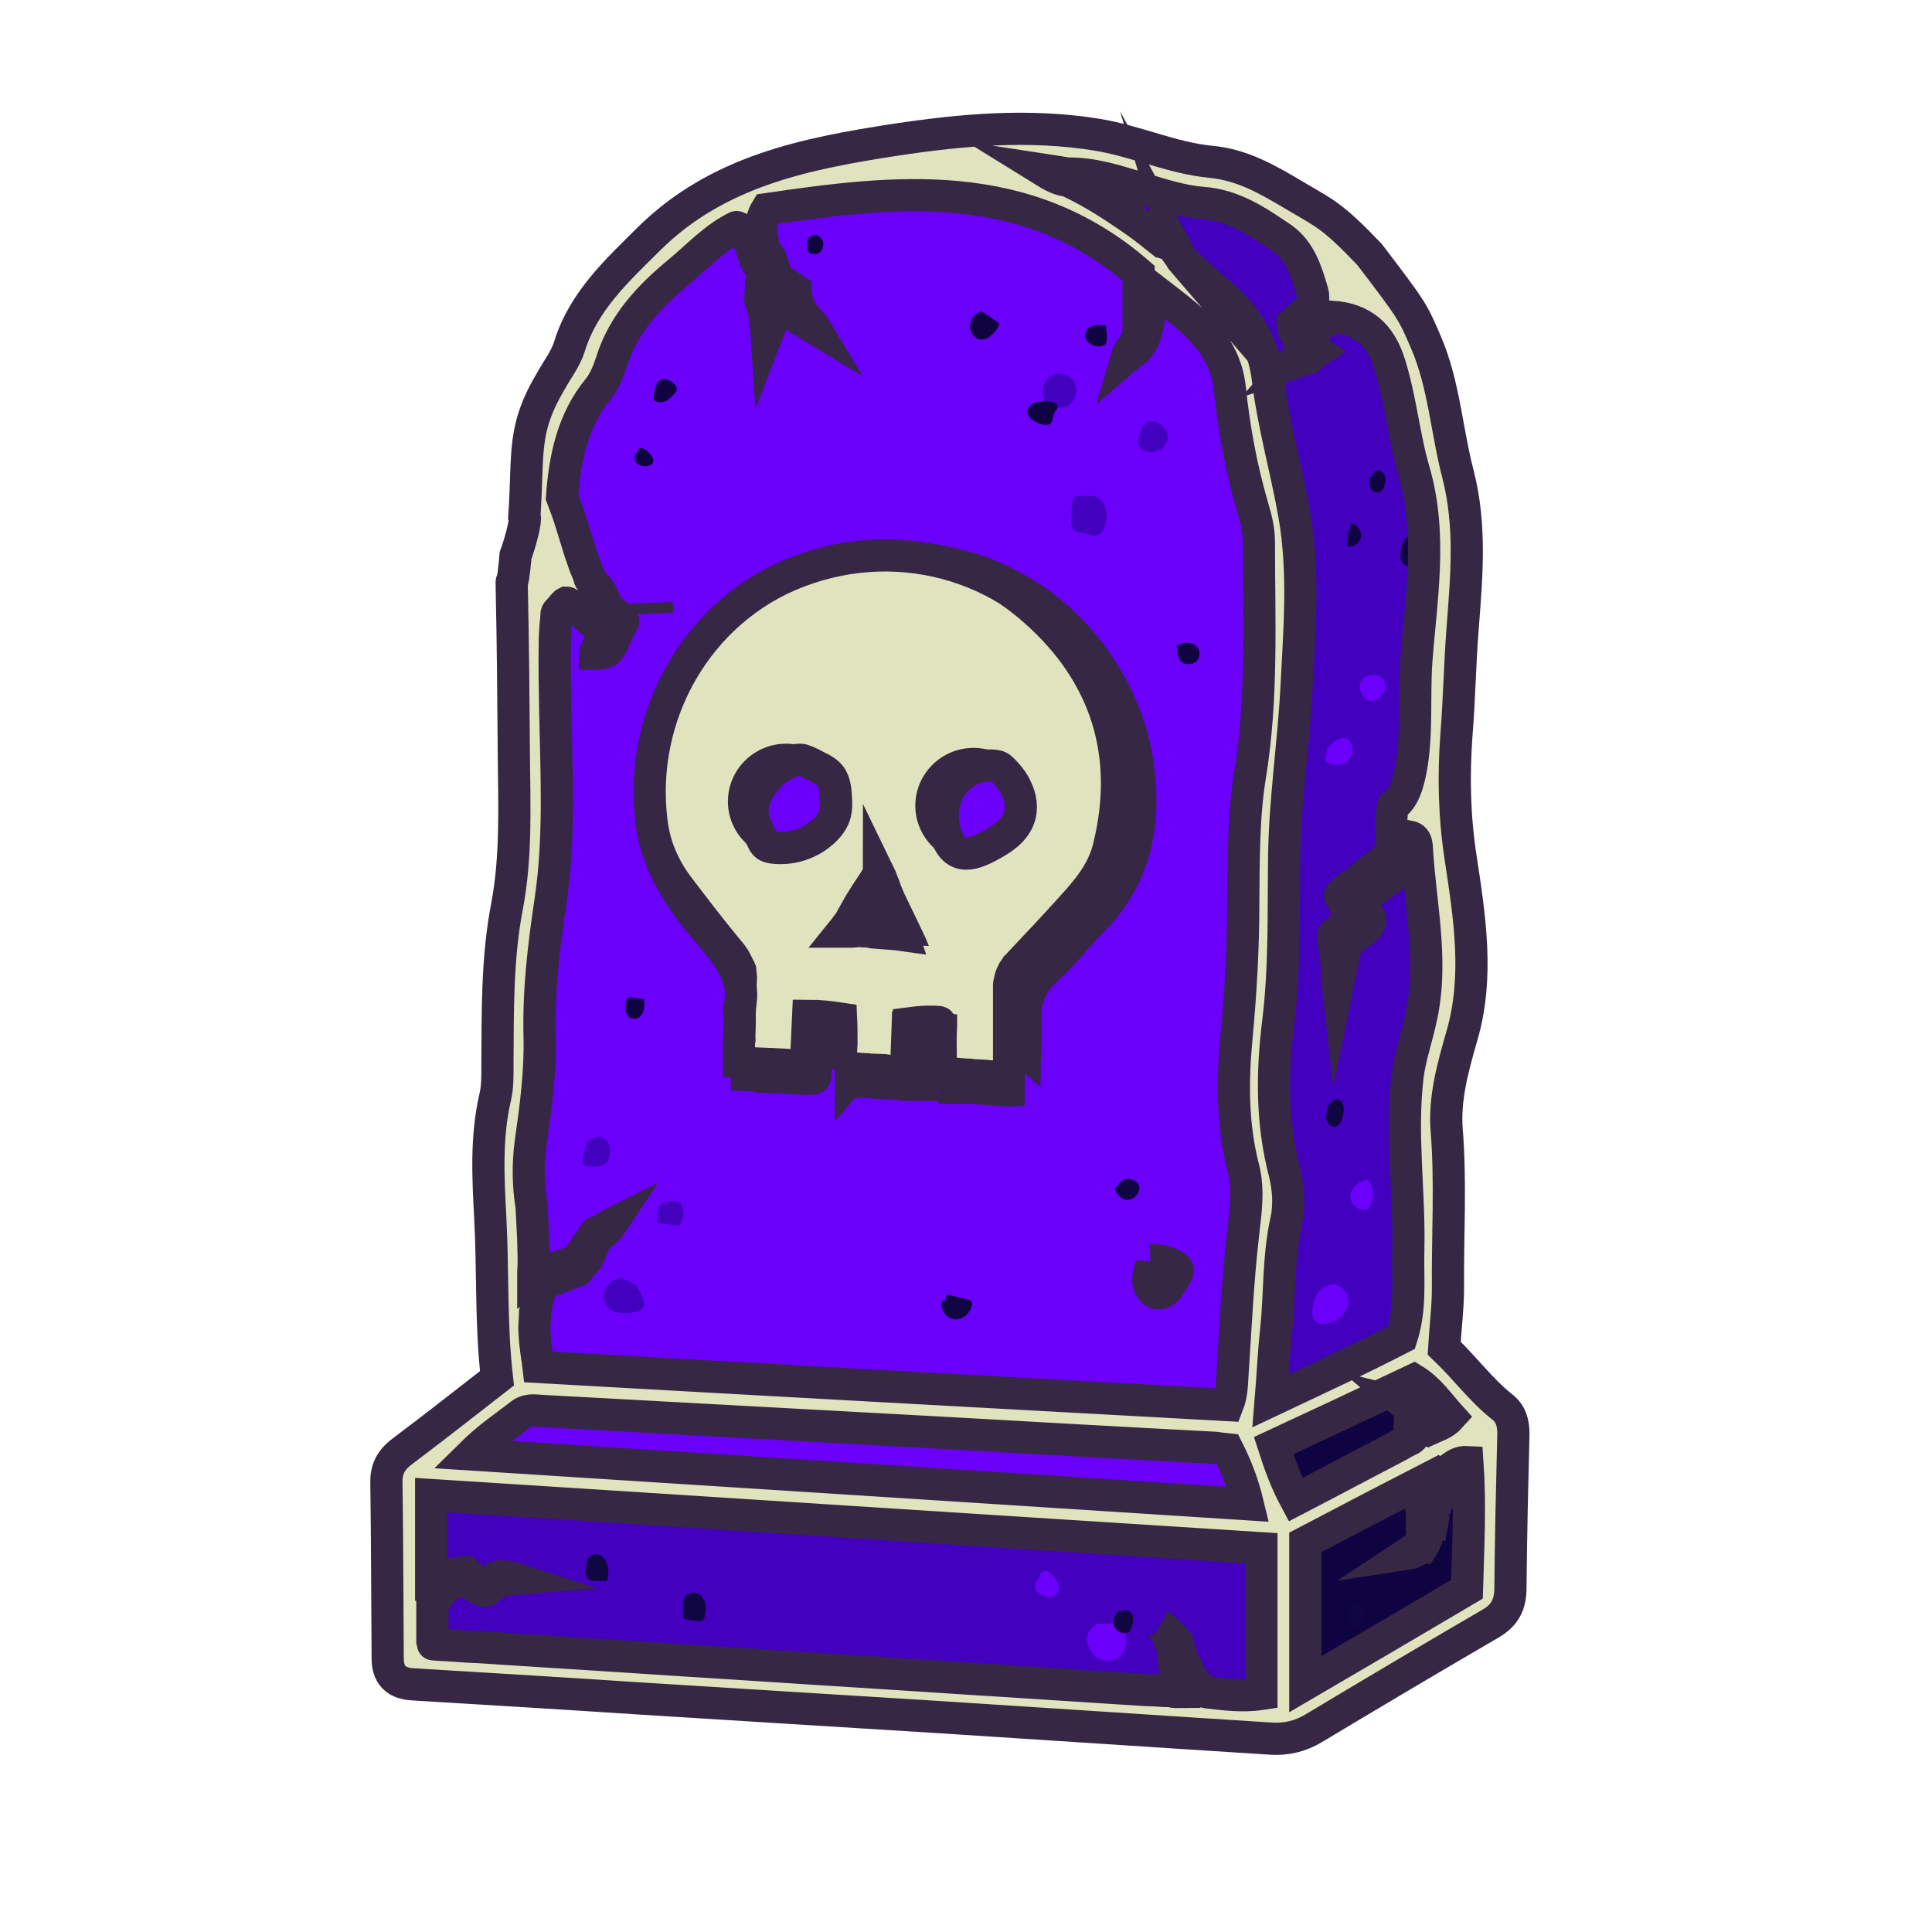 <svg width="30" height="30" viewBox="0 0 30 30" fill="none" xmlns="http://www.w3.org/2000/svg">
<path d="M8.012 19.881C8.104 18.516 8.077 17.112 8.241 15.714C8.333 14.954 8.497 14.2 8.562 13.439C8.648 12.399 8.543 11.359 8.516 10.313C8.51 10.008 8.477 9.702 8.556 9.396C8.595 9.241 8.654 9.078 8.818 9.046C9.1 8.981 9.021 8.825 8.962 8.656C8.897 8.467 8.838 8.279 8.766 8.097C8.372 7.141 8.707 6.283 9.185 5.477C9.591 4.788 10.122 4.171 10.679 3.592C11.302 2.942 12.075 2.617 12.986 2.604C13.157 2.604 13.327 2.598 13.504 2.585C13.589 2.578 13.675 2.578 13.767 2.572C13.845 2.565 13.93 2.572 14.009 2.559C14.035 2.552 14.061 2.546 14.088 2.539C14.133 2.539 14.179 2.552 14.219 2.552C14.317 2.565 14.409 2.578 14.507 2.598C14.697 2.63 14.887 2.663 15.077 2.702C15.457 2.773 15.831 2.864 16.205 2.962C16.408 3.014 16.611 3.072 16.801 3.17C17.148 3.358 17.398 3.677 17.732 3.885C17.961 4.028 18.217 4.112 18.427 4.281C18.663 4.47 18.813 4.736 18.957 5.003C19.115 5.289 19.272 5.575 19.377 5.887C19.403 5.965 19.429 6.049 19.449 6.127C19.528 6.459 19.567 6.797 19.606 7.135C19.646 7.466 19.692 7.804 19.803 8.123C19.829 8.201 19.862 8.279 19.895 8.357C19.908 8.389 19.927 8.422 19.934 8.454C19.934 8.5 19.927 8.545 19.927 8.591C19.921 9.572 19.836 10.547 19.816 11.528C19.783 13.114 19.672 14.7 19.495 16.28C19.462 16.559 19.502 16.832 19.567 17.099C19.757 17.892 19.816 18.685 19.698 19.504C19.6 20.193 19.6 20.901 19.554 21.603C19.534 21.915 19.364 22.045 19.056 22.052C18.695 22.058 18.368 21.909 18.007 21.902C17.502 21.889 17.017 22.006 16.526 22.058C15.7 22.136 14.9 21.987 14.088 21.889C13.943 21.876 13.806 21.811 13.662 21.818C13.511 21.818 13.367 21.824 13.216 21.818C13.144 21.811 13.072 21.811 13 21.792C12.954 21.779 12.921 21.759 12.875 21.753C12.678 21.733 12.482 21.733 12.285 21.72C12.089 21.714 11.892 21.701 11.695 21.694C11.302 21.675 10.902 21.662 10.509 21.649C10.116 21.636 9.716 21.623 9.323 21.61C9.224 21.61 9.126 21.603 9.028 21.603C8.936 21.603 8.831 21.584 8.739 21.597C8.713 21.603 8.687 21.616 8.667 21.623C8.575 21.649 8.464 21.636 8.372 21.616C8.084 21.538 8.012 21.233 8.005 20.973C7.999 20.797 8.018 20.622 8.025 20.446C8.012 20.271 8.012 20.095 8.012 19.881Z" fill="#6B00FA" stroke="#362745" stroke-width="0.5" stroke-miterlimit="10"/>
<path d="M20.105 25.334C20.052 25.672 20.098 26.056 20 26.42C19.96 26.563 19.928 26.699 19.77 26.758C19.62 26.809 19.515 26.744 19.443 26.614C19.39 26.524 19.299 26.53 19.207 26.524C18.466 26.478 17.726 26.433 16.991 26.394C14.461 26.264 11.938 26.134 9.408 26.004C8.7 25.971 7.992 25.952 7.284 25.913C7.094 25.9 6.714 25.913 6.668 25.659C6.655 25.581 6.609 25.516 6.59 25.438C6.544 25.276 6.537 25.1 6.537 24.931C6.524 24.541 6.518 24.145 6.505 23.755C6.505 23.69 6.505 23.625 6.498 23.56C6.498 23.514 6.485 23.488 6.465 23.456C6.419 23.358 6.459 23.248 6.524 23.17C6.609 23.066 6.727 23.02 6.852 23.072C7.258 23.222 7.684 23.189 8.097 23.215C10.037 23.326 11.984 23.41 13.931 23.501C15.7 23.586 17.463 23.677 19.233 23.768C19.843 23.8 20.078 24.047 20.078 24.658C20.078 24.873 20.092 25.087 20.105 25.334Z" fill="#4300BF" stroke="#362745" stroke-width="0.5" stroke-miterlimit="10"/>
<path d="M14.462 21.857C13.865 21.837 13.262 21.811 12.672 21.727C12.292 21.668 11.925 21.584 11.545 21.532C11.139 21.48 10.719 21.473 10.313 21.467C9.69 21.454 9.055 21.447 8.452 21.597C7.849 21.746 7.259 22.078 6.938 22.611C7.508 23.027 8.255 23.079 8.963 23.118C9.395 23.144 9.828 23.163 10.261 23.189C13.453 23.365 16.644 23.54 19.836 23.547C19.738 23.248 19.64 22.942 19.535 22.643C19.443 22.377 19.312 22.065 18.997 22C18.893 21.98 18.788 22 18.683 22.006C18.499 22.006 18.309 21.993 18.126 21.987C17.346 21.961 16.559 21.928 15.779 21.902C15.34 21.889 14.901 21.87 14.462 21.857Z" fill="#6B00FA" stroke="#362745" stroke-width="0.5" stroke-miterlimit="10"/>
<path d="M21.717 21.311C21.815 21.259 21.927 21.207 21.985 21.116C22.044 21.025 22.051 20.914 22.058 20.81C22.084 20.381 22.11 19.959 22.136 19.53C22.169 19.049 22.195 18.568 22.189 18.087C22.182 17.632 22.136 17.177 22.163 16.728C22.189 16.312 22.274 15.903 22.32 15.487C22.484 14.018 22.136 12.536 22.202 11.06C22.228 10.514 22.313 9.969 22.346 9.416C22.444 7.928 22.182 6.413 21.592 5.042C21.54 4.925 21.487 4.808 21.389 4.73C21.258 4.626 21.081 4.613 20.937 4.528C20.734 4.405 20.655 4.158 20.544 3.943C20.268 3.41 19.744 3.046 19.174 2.845C18.604 2.643 18 2.585 17.404 2.526C16.985 2.487 16.565 2.448 16.146 2.403C15.942 2.383 15.648 2.448 15.68 2.65C16.283 3.098 16.978 3.423 17.614 3.826C18.25 4.229 18.852 4.743 19.154 5.432C19.285 5.724 19.351 6.043 19.416 6.361C19.613 7.271 19.803 8.181 19.849 9.111C19.882 9.787 19.836 10.469 19.79 11.152C19.731 12.042 19.692 12.939 19.652 13.829C19.613 14.72 19.587 15.617 19.573 16.507C19.554 17.404 19.547 18.295 19.554 19.185C19.554 19.634 19.56 20.082 19.567 20.524C19.567 20.745 19.573 20.973 19.58 21.194C19.587 21.402 19.567 21.629 19.593 21.844C19.639 22.162 20 22.117 20.222 22.019C20.629 21.844 21.022 21.636 21.428 21.441C21.5 21.415 21.645 21.311 21.717 21.311Z" fill="#4300BF" stroke="#362745" stroke-width="0.5" stroke-miterlimit="10"/>
<path d="M20.006 23.469C20.032 23.514 20.065 23.566 20.117 23.566C20.15 23.566 20.183 23.547 20.209 23.534C20.511 23.332 20.759 23.059 21.087 22.91C21.31 22.806 21.553 22.767 21.782 22.689C22.11 22.578 22.405 22.39 22.7 22.208C22.805 22.143 22.922 22.045 22.903 21.922C22.896 21.876 22.87 21.837 22.844 21.805C22.68 21.584 22.483 21.395 22.261 21.239C22.215 21.207 22.169 21.181 22.116 21.174C22.051 21.168 21.985 21.2 21.926 21.226C21.448 21.46 20.976 21.694 20.504 21.935C20.268 22.052 20.032 22.175 19.796 22.292C19.599 22.39 19.436 22.461 19.567 22.695C19.717 22.955 19.875 23.209 20.006 23.469Z" fill="#100342" stroke="#362745" stroke-width="0.5" stroke-miterlimit="10"/>
<path d="M20.215 26.264C20.222 26.309 20.229 26.361 20.255 26.394C20.327 26.472 20.451 26.426 20.543 26.374C21.336 25.932 22.129 25.49 22.922 25.048C23.001 25.003 23.086 24.957 23.139 24.879C23.191 24.795 23.198 24.691 23.204 24.593C23.23 24.067 23.25 23.54 23.276 23.007C23.283 22.858 23.283 22.695 23.198 22.578C23.106 22.448 22.929 22.409 22.772 22.429C22.614 22.448 22.47 22.526 22.333 22.604C21.697 22.955 21.061 23.3 20.425 23.644C20.215 23.761 19.96 23.839 19.98 24.112C19.999 24.431 20.052 24.749 20.084 25.061C20.104 25.263 20.13 25.458 20.15 25.659C20.17 25.861 20.215 26.069 20.215 26.264Z" fill="#100342" stroke="#362745" stroke-width="0.5" stroke-miterlimit="10"/>
<path d="M16.625 5.867C16.75 5.971 16.736 6.186 16.605 6.283C16.474 6.381 16.265 6.316 16.206 6.166C16.146 6.017 16.258 5.828 16.415 5.802C16.487 5.796 16.566 5.815 16.625 5.867Z" fill="#4300BF"/>
<path d="M17.687 6.784C17.68 6.816 17.674 6.842 17.674 6.875C17.68 6.933 17.72 6.979 17.772 6.998C17.91 7.07 18.113 6.966 18.133 6.81C18.146 6.654 17.975 6.504 17.825 6.55C17.811 6.543 17.792 6.556 17.785 6.569C17.726 6.641 17.713 6.706 17.687 6.784Z" fill="#4300BF"/>
<path d="M17.038 7.7C16.94 7.7 16.841 7.7 16.75 7.7C16.723 7.7 16.697 7.7 16.677 7.72C16.664 7.733 16.664 7.752 16.658 7.772C16.645 7.85 16.638 7.921 16.631 7.999C16.625 8.09 16.625 8.207 16.704 8.253C16.756 8.279 16.815 8.272 16.867 8.285C16.913 8.298 16.953 8.324 16.999 8.318C17.09 8.318 17.149 8.22 17.169 8.129C17.189 8.032 17.195 7.934 17.149 7.843C17.103 7.752 17.012 7.687 16.913 7.7" fill="#4300BF"/>
<path d="M21.461 10.527C21.396 10.462 21.317 10.469 21.232 10.495C21.153 10.521 21.107 10.599 21.114 10.677C21.114 10.742 21.16 10.807 21.206 10.852C21.278 10.924 21.409 10.859 21.461 10.794C21.527 10.729 21.527 10.605 21.461 10.527Z" fill="#6B00FA"/>
<path d="M21.003 11.62C20.996 11.581 20.97 11.515 20.938 11.483C20.898 11.444 20.82 11.463 20.774 11.483C20.734 11.502 20.695 11.528 20.662 11.561C20.649 11.574 20.636 11.581 20.629 11.6C20.61 11.633 20.603 11.665 20.597 11.704C20.597 11.723 20.577 11.815 20.597 11.828C20.675 11.88 20.78 11.893 20.872 11.854C20.951 11.808 21.016 11.71 21.003 11.62Z" fill="#6B00FA"/>
<path d="M9.71 19.835C9.585 19.835 9.468 19.894 9.409 19.998C9.35 20.102 9.369 20.251 9.461 20.329C9.559 20.414 9.88 20.407 9.972 20.323C10.064 20.238 9.939 20.089 9.887 19.965C9.808 19.92 9.723 19.874 9.638 19.835" fill="#4300BF"/>
<path d="M9.139 17.684C9.1 17.788 9.067 17.892 9.047 18.002C9.041 18.022 9.041 18.048 9.054 18.067C9.073 18.1 9.113 18.106 9.152 18.113C9.25 18.119 9.362 18.119 9.421 18.048C9.441 18.028 9.454 17.996 9.46 17.97C9.493 17.866 9.473 17.742 9.382 17.684C9.29 17.625 9.146 17.658 9.126 17.762" fill="#4300BF"/>
<path d="M10.601 18.75C10.588 18.717 10.562 18.665 10.529 18.652C10.509 18.646 10.476 18.652 10.45 18.652C10.424 18.652 10.404 18.652 10.378 18.652C10.358 18.652 10.339 18.652 10.326 18.659C10.3 18.672 10.273 18.711 10.254 18.73C10.241 18.737 10.234 18.743 10.227 18.756C10.208 18.789 10.201 18.834 10.201 18.873C10.201 18.886 10.201 18.99 10.214 18.99C10.28 19.003 10.509 19.023 10.575 19.036C10.614 19.042 10.503 19.055 10.535 19.029C10.549 19.016 10.562 19.003 10.575 18.984C10.607 18.906 10.627 18.821 10.601 18.75Z" fill="#4300BF"/>
<path d="M17.025 25.731C17.149 25.822 17.353 25.796 17.438 25.666C17.503 25.568 17.49 25.445 17.471 25.328C17.464 25.295 17.457 25.263 17.438 25.243C17.418 25.224 17.385 25.217 17.353 25.217C17.261 25.204 17.182 25.211 17.09 25.211C17.077 25.211 17.064 25.211 17.051 25.211C17.018 25.224 16.986 25.25 16.959 25.276C16.894 25.341 16.868 25.419 16.887 25.51C16.907 25.594 16.953 25.679 17.025 25.731Z" fill="#6B00FA"/>
<path d="M16.192 24.463C16.1 24.502 16.054 24.613 16.087 24.704C16.139 24.749 16.205 24.788 16.277 24.795C16.349 24.801 16.428 24.756 16.441 24.684C16.454 24.626 16.421 24.574 16.388 24.522C16.355 24.47 16.316 24.418 16.257 24.398C16.198 24.385 16.119 24.437 16.146 24.496" fill="#6B00FA"/>
<path d="M20.786 19.952C20.681 19.92 20.563 19.965 20.491 20.043C20.419 20.128 20.386 20.238 20.379 20.342C20.373 20.401 20.379 20.459 20.412 20.505C20.458 20.563 20.543 20.57 20.615 20.55C20.759 20.524 20.89 20.42 20.93 20.284C20.969 20.147 20.877 19.972 20.733 19.952C20.838 19.939 20.713 19.881 20.786 19.952Z" fill="#6B00FA"/>
<path d="M21.251 18.308C21.114 18.334 20.983 18.431 20.97 18.568C20.956 18.704 21.114 18.834 21.238 18.769C21.363 18.652 21.35 18.425 21.219 18.314" fill="#6B00FA"/>
<path d="M16.945 5.074C16.866 5.094 16.833 5.198 16.866 5.269C16.899 5.341 16.984 5.38 17.069 5.38C17.109 5.38 17.154 5.367 17.174 5.334C17.181 5.315 17.187 5.295 17.187 5.276C17.187 5.204 17.187 5.126 17.168 5.055C17.096 5.048 17.023 5.048 16.951 5.061" fill="#100342"/>
<path d="M16.224 6.225C16.165 6.231 16.1 6.238 16.047 6.264C15.995 6.29 15.949 6.348 15.956 6.407C15.962 6.485 16.047 6.537 16.12 6.569C16.179 6.595 16.257 6.621 16.31 6.576C16.362 6.53 16.342 6.452 16.382 6.394C16.395 6.374 16.415 6.355 16.421 6.329C16.428 6.283 16.375 6.251 16.329 6.244C16.283 6.238 16.231 6.231 16.211 6.192" fill="#100342"/>
<path d="M15.248 4.821C15.189 4.853 15.124 4.899 15.091 4.957C15.025 5.068 15.078 5.243 15.202 5.269C15.327 5.295 15.438 5.185 15.504 5.074C15.51 5.061 15.517 5.048 15.517 5.035C15.517 5.022 15.504 5.009 15.491 5.003C15.419 4.951 15.347 4.899 15.274 4.853C15.255 4.84 15.222 4.827 15.209 4.853" fill="#100342"/>
<path d="M10.195 5.965C10.162 6.043 10.149 6.134 10.156 6.225C10.215 6.257 10.287 6.251 10.346 6.225C10.405 6.192 10.451 6.147 10.49 6.088C10.497 6.075 10.51 6.062 10.51 6.043C10.51 6.017 10.497 5.991 10.477 5.971C10.438 5.926 10.385 5.893 10.326 5.887C10.267 5.88 10.202 5.926 10.195 5.978" fill="#100342"/>
<path d="M9.9 7.024C9.847 7.05 9.841 7.135 9.874 7.18C9.913 7.226 9.978 7.245 10.037 7.239C10.077 7.232 10.123 7.219 10.136 7.187C10.162 7.135 10.123 7.076 10.083 7.037C10.044 6.992 9.985 6.94 9.919 6.959" fill="#100342"/>
<path d="M12.554 3.683C12.528 3.748 12.528 3.826 12.547 3.898C12.58 3.95 12.659 3.963 12.711 3.93C12.764 3.898 12.79 3.833 12.783 3.768C12.77 3.696 12.691 3.625 12.626 3.657" fill="#100342"/>
<path d="M18.309 10.04C18.263 10.118 18.283 10.235 18.361 10.287C18.44 10.339 18.558 10.313 18.604 10.235C18.63 10.196 18.63 10.137 18.617 10.092C18.591 10.027 18.519 9.982 18.447 9.982C18.375 9.975 18.302 10.008 18.25 10.053C18.276 10.059 18.296 10.072 18.322 10.079" fill="#100342"/>
<path d="M17.883 19.588C17.876 19.686 17.83 19.777 17.83 19.874C17.83 19.972 17.896 20.082 17.994 20.082C18.079 20.082 18.138 20.004 18.177 19.933C18.21 19.887 18.236 19.835 18.263 19.79C18.282 19.764 18.295 19.731 18.282 19.699C18.276 19.686 18.263 19.673 18.25 19.666C18.138 19.595 18 19.562 17.863 19.569" fill="#100342"/>
<path d="M17.883 19.588C17.876 19.686 17.83 19.777 17.83 19.874C17.83 19.972 17.896 20.082 17.994 20.082C18.079 20.082 18.138 20.004 18.177 19.933C18.21 19.887 18.236 19.835 18.263 19.79C18.282 19.764 18.295 19.731 18.282 19.699C18.276 19.686 18.263 19.673 18.25 19.666C18.138 19.595 18 19.562 17.863 19.569" stroke="#362745" stroke-width="0.5" stroke-miterlimit="10"/>
<path d="M17.307 18.464C17.339 18.535 17.392 18.607 17.464 18.626C17.588 18.665 17.733 18.516 17.68 18.399C17.628 18.282 17.418 18.275 17.366 18.399" fill="#100641"/>
<path d="M14.633 20.206C14.587 20.323 14.685 20.466 14.809 20.485C14.934 20.505 15.059 20.401 15.091 20.277C15.098 20.258 15.098 20.232 15.085 20.212C15.072 20.193 15.052 20.186 15.026 20.18C14.921 20.154 14.809 20.128 14.705 20.095C14.692 20.128 14.678 20.167 14.672 20.199" fill="#100641"/>
<path d="M9.735 15.513C9.722 15.571 9.702 15.63 9.715 15.688C9.722 15.747 9.761 15.805 9.82 15.818C9.886 15.838 9.958 15.786 9.984 15.721C10.01 15.656 10.01 15.584 10.004 15.519C9.925 15.506 9.846 15.493 9.774 15.48" fill="#100342"/>
<path d="M9.114 24.268C9.087 24.353 9.068 24.463 9.14 24.522C9.219 24.587 9.33 24.528 9.428 24.548C9.448 24.47 9.454 24.385 9.435 24.307C9.415 24.229 9.356 24.151 9.277 24.138C9.199 24.119 9.107 24.184 9.114 24.268C9.127 24.268 9.153 24.268 9.173 24.268Z" fill="#100641"/>
<path d="M10.607 24.834C10.607 24.938 10.607 25.035 10.614 25.139C10.686 25.152 10.765 25.159 10.843 25.172C10.863 25.172 10.889 25.178 10.909 25.165C10.929 25.152 10.935 25.126 10.942 25.1C10.968 24.99 10.968 24.866 10.889 24.782C10.811 24.704 10.64 24.723 10.627 24.834" fill="#100641"/>
<path d="M17.379 25.016C17.307 25.074 17.267 25.178 17.307 25.263C17.346 25.347 17.464 25.393 17.543 25.334C17.575 25.263 17.608 25.185 17.595 25.107C17.582 25.029 17.477 24.97 17.411 25.022" fill="#100641"/>
<path d="M20.97 25.029C20.957 25.081 20.95 25.139 20.97 25.191C20.989 25.243 21.062 25.276 21.107 25.243C21.127 25.23 21.134 25.211 21.14 25.191C21.166 25.133 21.18 25.074 21.173 25.016C21.166 24.957 21.12 24.899 21.062 24.892C21.003 24.886 20.937 24.944 20.957 24.996" fill="#100641"/>
<path d="M20.616 17.209C20.603 17.268 20.583 17.326 20.596 17.385C20.609 17.443 20.655 17.502 20.714 17.495C20.806 17.495 20.845 17.385 20.858 17.294C20.871 17.216 20.871 17.112 20.799 17.079C20.721 17.047 20.649 17.131 20.603 17.196" fill="#100641"/>
<path d="M21.277 7.408C21.264 7.466 21.257 7.531 21.284 7.583C21.31 7.635 21.382 7.668 21.434 7.635C21.461 7.622 21.474 7.596 21.487 7.57C21.506 7.518 21.526 7.466 21.513 7.414C21.5 7.362 21.461 7.31 21.408 7.304C21.356 7.297 21.297 7.349 21.31 7.401" fill="#100342"/>
<path d="M20.918 8.279C20.918 8.35 20.918 8.415 20.924 8.487C21.023 8.5 21.121 8.428 21.134 8.331C21.147 8.233 21.069 8.136 20.97 8.129C20.977 8.175 20.964 8.22 20.944 8.259" fill="#100342"/>
<path d="M21.783 8.441C21.757 8.513 21.737 8.591 21.75 8.669C21.763 8.747 21.842 8.812 21.914 8.799C22.012 8.779 22.032 8.643 22.026 8.539C22.019 8.467 22.012 8.383 21.953 8.344C21.895 8.305 21.783 8.35 21.809 8.415" fill="#100342"/>
<path d="M11.631 15.838C11.742 15.448 11.533 15.097 11.231 14.746C10.766 14.206 10.34 13.641 10.241 12.887C10.025 11.184 10.982 9.52 12.562 8.916C14.22 8.279 16.055 8.851 17.045 10.306C17.484 10.95 17.707 11.659 17.707 12.438C17.707 13.153 17.477 13.771 16.973 14.284C16.73 14.525 16.527 14.804 16.271 15.032C16.003 15.266 15.904 15.532 15.924 15.87C15.937 16.137 15.904 16.403 15.911 16.67C15.911 16.689 15.911 16.709 15.911 16.722C15.911 16.748 15.904 16.767 15.904 16.787C15.904 16.8 15.904 16.923 15.911 16.923C15.865 16.923 15.819 16.923 15.78 16.93C15.727 16.93 15.675 16.936 15.622 16.93C15.524 16.917 15.432 16.917 15.334 16.91C15.314 16.91 15.295 16.91 15.268 16.904C15.229 16.904 15.196 16.897 15.157 16.897C15.144 16.897 15.131 16.891 15.111 16.891C15.091 16.891 15.072 16.891 15.052 16.891C14.98 16.891 14.901 16.891 14.823 16.891C14.823 16.852 14.816 16.813 14.816 16.774C14.81 16.696 14.81 16.618 14.81 16.54C14.81 16.39 14.803 16.241 14.803 16.091C14.803 16.085 14.803 16.078 14.796 16.072C14.79 16.065 14.783 16.065 14.777 16.065C14.62 16.052 14.462 16.065 14.305 16.085C14.305 16.176 14.305 16.267 14.298 16.364C14.298 16.39 14.298 16.416 14.298 16.442C14.298 16.481 14.298 16.514 14.292 16.553C14.292 16.566 14.285 16.572 14.285 16.579C14.279 16.592 14.279 16.611 14.279 16.624C14.272 16.696 14.272 16.774 14.285 16.845C14.239 16.845 14.194 16.845 14.141 16.845C14.082 16.845 14.017 16.845 13.958 16.832C13.886 16.819 13.807 16.826 13.735 16.819C13.709 16.819 13.676 16.819 13.649 16.813C13.577 16.813 13.505 16.8 13.433 16.8C13.394 16.8 13.361 16.8 13.322 16.8C13.315 16.8 13.217 16.806 13.21 16.813C13.21 16.748 13.217 16.676 13.217 16.611C13.217 16.579 13.217 16.546 13.223 16.507C13.223 16.475 13.23 16.442 13.23 16.41C13.23 16.28 13.23 16.15 13.223 16.013C13.053 15.981 12.876 15.968 12.699 15.968C12.693 16.117 12.686 16.267 12.673 16.416C12.666 16.488 12.666 16.566 12.66 16.644C12.66 16.663 12.66 16.683 12.66 16.702C12.66 16.715 12.66 16.728 12.653 16.735C12.647 16.748 12.614 16.748 12.601 16.748C12.509 16.754 12.411 16.748 12.319 16.741C12.28 16.741 12.234 16.735 12.194 16.735C12.09 16.728 11.985 16.728 11.88 16.722C11.847 16.722 11.808 16.715 11.775 16.715C11.755 16.709 11.736 16.702 11.71 16.702C11.703 16.702 11.598 16.696 11.598 16.696C11.598 16.689 11.598 16.683 11.598 16.676C11.598 16.605 11.598 16.527 11.598 16.449C11.598 16.416 11.591 16.384 11.605 16.351C11.611 16.338 11.605 16.325 11.605 16.312C11.605 16.28 11.605 16.247 11.605 16.215C11.605 16.13 11.611 16.052 11.611 15.968C11.624 15.968 11.624 15.942 11.631 15.838ZM13.754 14.642C13.813 14.648 13.872 14.648 13.931 14.655C14.023 14.661 14.121 14.668 14.213 14.681C14.18 14.583 14.148 14.486 14.108 14.395C14.095 14.356 14.076 14.323 14.062 14.291C14.049 14.258 14.03 14.232 14.017 14.2C14.01 14.193 14.01 14.18 14.01 14.174C14.004 14.141 13.99 14.115 13.984 14.083C13.951 14.005 13.925 13.921 13.892 13.836C13.879 13.797 13.866 13.764 13.846 13.726C13.846 13.732 13.833 13.752 13.833 13.752C13.826 13.764 13.813 13.777 13.807 13.79C13.722 13.908 13.643 14.024 13.571 14.148C13.532 14.206 13.499 14.271 13.46 14.336C13.44 14.369 13.427 14.401 13.407 14.427C13.4 14.44 13.394 14.453 13.387 14.466C13.381 14.492 13.355 14.518 13.335 14.544C13.309 14.577 13.283 14.609 13.263 14.648C13.263 14.648 13.283 14.648 13.289 14.648C13.296 14.648 13.309 14.648 13.315 14.648C13.335 14.648 13.355 14.648 13.374 14.648C13.414 14.648 13.446 14.648 13.486 14.642C13.499 14.642 13.518 14.635 13.532 14.635C13.551 14.635 13.571 14.635 13.591 14.642C13.63 14.642 13.663 14.648 13.702 14.648C13.722 14.635 13.741 14.635 13.754 14.642Z" fill="#362745" stroke="#362745" stroke-width="0.5" stroke-miterlimit="10"/>
<path d="M11.48 15.656C11.585 15.272 11.382 14.928 11.087 14.583C10.628 14.05 10.209 13.498 10.117 12.763C9.907 11.093 10.845 9.468 12.391 8.877C14.017 8.253 15.813 8.812 16.789 10.242C17.215 10.872 17.438 11.568 17.445 12.328C17.445 13.03 17.222 13.634 16.724 14.135C16.488 14.375 16.291 14.648 16.036 14.863C15.773 15.09 15.675 15.35 15.695 15.688C15.708 15.948 15.675 16.208 15.682 16.468C15.682 16.488 15.682 16.501 15.682 16.52C15.682 16.54 15.675 16.566 15.675 16.585C15.675 16.598 15.675 16.715 15.682 16.715C15.636 16.715 15.597 16.715 15.551 16.715C15.498 16.715 15.446 16.722 15.393 16.715C15.302 16.702 15.203 16.702 15.111 16.696C15.092 16.696 15.072 16.696 15.053 16.689C15.013 16.689 14.98 16.683 14.941 16.683C14.928 16.683 14.915 16.676 14.902 16.676C14.882 16.676 14.862 16.676 14.843 16.676C14.771 16.676 14.692 16.676 14.62 16.676C14.62 16.637 14.613 16.605 14.613 16.566C14.607 16.488 14.607 16.416 14.607 16.338C14.607 16.189 14.6 16.046 14.6 15.896C14.6 15.89 14.6 15.883 14.594 15.877C14.587 15.87 14.581 15.87 14.574 15.87C14.423 15.857 14.266 15.87 14.115 15.89C14.115 15.981 14.115 16.072 14.109 16.163C14.109 16.189 14.109 16.215 14.109 16.241C14.109 16.273 14.109 16.312 14.102 16.351C14.102 16.364 14.095 16.371 14.095 16.377C14.089 16.39 14.089 16.41 14.089 16.423C14.082 16.494 14.082 16.566 14.095 16.637C14.05 16.637 14.004 16.637 13.958 16.637C13.899 16.637 13.84 16.637 13.781 16.624C13.709 16.611 13.637 16.618 13.558 16.611C13.532 16.611 13.499 16.611 13.473 16.605C13.401 16.605 13.335 16.592 13.263 16.592C13.224 16.592 13.191 16.592 13.152 16.592C13.145 16.592 13.047 16.598 13.047 16.605C13.047 16.54 13.053 16.475 13.053 16.403C13.053 16.371 13.053 16.338 13.06 16.306C13.06 16.273 13.066 16.241 13.066 16.208C13.066 16.078 13.066 15.948 13.06 15.818C12.889 15.792 12.719 15.773 12.549 15.773C12.542 15.922 12.536 16.065 12.529 16.215C12.523 16.286 12.523 16.364 12.516 16.436C12.516 16.455 12.516 16.475 12.516 16.494C12.516 16.507 12.516 16.52 12.509 16.527C12.503 16.54 12.47 16.54 12.457 16.54C12.365 16.546 12.273 16.54 12.182 16.533C12.142 16.533 12.097 16.527 12.057 16.527C11.952 16.52 11.847 16.52 11.749 16.514C11.716 16.514 11.684 16.507 11.644 16.507C11.625 16.507 11.605 16.494 11.579 16.494C11.572 16.494 11.474 16.488 11.474 16.488C11.474 16.481 11.474 16.475 11.474 16.468C11.474 16.397 11.474 16.319 11.474 16.247C11.474 16.215 11.467 16.182 11.48 16.156C11.487 16.143 11.48 16.13 11.48 16.117C11.48 16.085 11.48 16.052 11.48 16.02C11.48 15.942 11.487 15.857 11.487 15.779C11.474 15.779 11.474 15.76 11.48 15.656ZM13.565 14.479C13.624 14.486 13.683 14.486 13.735 14.492C13.827 14.499 13.919 14.505 14.01 14.518C13.978 14.427 13.951 14.33 13.912 14.232C13.899 14.193 13.879 14.161 13.866 14.128C13.853 14.096 13.833 14.07 13.82 14.037C13.814 14.031 13.814 14.018 13.814 14.011C13.807 13.979 13.794 13.953 13.787 13.92C13.755 13.842 13.729 13.758 13.696 13.68C13.683 13.641 13.669 13.608 13.65 13.569C13.65 13.576 13.637 13.589 13.637 13.595C13.63 13.608 13.617 13.621 13.611 13.634C13.532 13.751 13.453 13.868 13.381 13.985C13.342 14.044 13.309 14.109 13.276 14.167C13.257 14.2 13.243 14.226 13.224 14.258C13.217 14.271 13.211 14.284 13.204 14.297C13.198 14.323 13.171 14.349 13.152 14.369C13.126 14.401 13.106 14.434 13.08 14.466C13.08 14.466 13.099 14.466 13.106 14.466C13.112 14.466 13.126 14.466 13.132 14.466C13.152 14.466 13.171 14.466 13.191 14.466C13.23 14.466 13.263 14.466 13.303 14.46C13.316 14.46 13.335 14.453 13.348 14.453C13.368 14.453 13.388 14.453 13.407 14.46C13.447 14.46 13.479 14.466 13.519 14.466C13.532 14.479 13.552 14.479 13.565 14.479Z" fill="#E0E3BD" stroke="#362745" stroke-width="0.5" stroke-miterlimit="10"/>
<path d="M16.101 9.254C14.901 8.305 13.545 8.149 12.142 8.773C9.894 9.774 9.291 12.738 10.641 14.213C10.831 14.421 10.975 14.662 11.172 14.869C11.349 15.058 11.408 15.259 11.395 15.513C11.375 15.864 11.342 16.221 11.395 16.605L12.548 16.657L12.568 15.844L13.014 15.857V15.864C13.014 15.87 13.014 15.877 13.014 15.883C13.014 15.89 13.014 15.903 13.014 15.909C13.014 15.922 13.014 15.935 13.014 15.942C13.014 15.955 13.014 15.968 13.014 15.981C13.014 15.994 13.014 16.013 13.014 16.026C13.014 16.046 13.014 16.059 13.014 16.078C13.014 16.098 13.014 16.117 13.014 16.137C13.014 16.156 13.014 16.176 13.014 16.195C13.014 16.215 13.014 16.234 13.014 16.254C13.014 16.273 13.014 16.293 13.014 16.312C13.014 16.332 13.014 16.351 13.014 16.371C13.014 16.39 13.014 16.403 13.014 16.423C13.014 16.436 13.014 16.455 13.014 16.475C13.014 16.488 13.014 16.507 13.014 16.52C13.014 16.533 13.014 16.546 13.014 16.559C13.014 16.566 13.014 16.579 13.014 16.592C13.014 16.598 13.014 16.605 13.014 16.611C13.014 16.631 13.007 16.65 13.007 16.676C13.014 16.676 13.014 16.676 13.02 16.676H13.027H13.033C13.04 16.676 13.053 16.676 13.06 16.676C13.079 16.676 13.099 16.676 13.118 16.676C13.197 16.676 13.269 16.683 13.348 16.683C13.44 16.689 13.538 16.689 13.636 16.696C13.722 16.702 13.813 16.702 13.899 16.709C13.951 16.709 14.003 16.715 14.062 16.715C14.069 16.715 14.075 16.715 14.082 16.715C14.095 16.715 14.102 16.715 14.115 16.709C14.115 16.689 14.121 16.663 14.121 16.644V16.637C14.121 16.631 14.121 16.618 14.128 16.611C14.128 16.592 14.134 16.572 14.134 16.559C14.134 16.546 14.134 16.533 14.134 16.52C14.134 16.507 14.134 16.494 14.134 16.488C14.134 16.475 14.134 16.468 14.134 16.455C14.134 16.442 14.134 16.429 14.134 16.416C14.134 16.403 14.134 16.384 14.134 16.364C14.134 16.345 14.134 16.325 14.134 16.312C14.134 16.293 14.134 16.273 14.134 16.254C14.134 16.234 14.134 16.215 14.134 16.195C14.134 16.176 14.134 16.156 14.134 16.137C14.134 16.117 14.134 16.098 14.134 16.078C14.134 16.065 14.134 16.046 14.134 16.026C14.134 16.013 14.134 16 14.134 15.987C14.134 15.974 14.134 15.968 14.134 15.955C14.134 15.948 14.134 15.942 14.134 15.935V15.929L14.58 15.942L14.56 16.748C14.633 16.748 15.773 16.8 15.773 16.8C15.773 16.566 15.773 16.332 15.773 16.091C15.773 15.981 15.773 15.87 15.773 15.76C15.773 15.727 15.773 15.695 15.767 15.669C15.767 15.591 15.767 15.513 15.78 15.441C15.793 15.363 15.819 15.279 15.871 15.214C15.884 15.201 15.898 15.181 15.911 15.168C15.93 15.149 15.943 15.136 15.963 15.116C15.996 15.084 16.029 15.045 16.061 15.012C16.127 14.941 16.192 14.876 16.258 14.804C16.324 14.733 16.383 14.668 16.448 14.597C16.514 14.525 16.573 14.46 16.632 14.389C16.691 14.317 16.756 14.252 16.815 14.181C16.874 14.109 16.933 14.044 16.992 13.973C17.025 13.94 17.051 13.901 17.084 13.868C17.307 13.595 17.464 13.29 17.517 12.939C17.752 11.438 17.287 10.19 16.101 9.254ZM12.384 15.63C12.371 15.63 12.358 15.63 12.339 15.63C12.332 15.63 12.325 15.63 12.319 15.63C12.319 15.662 12.319 15.695 12.319 15.727C12.319 15.792 12.312 15.864 12.312 15.929C12.306 16.065 12.299 16.208 12.299 16.345L11.716 16.319C11.716 16.26 11.723 16.202 11.723 16.143C11.729 16.013 11.736 15.883 11.736 15.747C11.742 15.61 11.749 15.467 11.749 15.331C11.749 15.279 11.755 15.227 11.755 15.175C11.755 15.149 11.749 15.123 11.749 15.103C11.749 15.077 11.742 15.051 11.742 15.025C11.742 15.012 11.736 15.006 11.736 14.993C11.729 14.986 11.729 14.973 11.723 14.967C11.716 14.947 11.709 14.928 11.696 14.908C11.677 14.869 11.657 14.83 11.637 14.791C11.618 14.752 11.591 14.72 11.565 14.681C11.552 14.662 11.532 14.636 11.513 14.616C11.238 14.284 10.975 13.94 10.713 13.595C10.339 13.088 10.274 12.497 10.346 11.899C10.51 10.554 11.218 9.579 12.483 9.078C13.735 8.584 14.921 8.792 15.917 9.683C16.933 10.586 17.307 11.736 16.979 13.082C16.9 13.427 16.677 13.674 16.455 13.921C16.179 14.226 15.898 14.525 15.616 14.824C15.603 14.837 15.589 14.843 15.583 14.856C15.583 14.863 15.583 14.863 15.576 14.869C15.57 14.876 15.57 14.882 15.563 14.889C15.557 14.902 15.544 14.915 15.537 14.928C15.53 14.934 15.53 14.941 15.524 14.947C15.517 14.954 15.517 14.954 15.517 14.96C15.504 14.986 15.491 15.012 15.478 15.038C15.452 15.097 15.439 15.162 15.426 15.227C15.419 15.259 15.419 15.292 15.419 15.324C15.419 15.337 15.419 15.357 15.419 15.37C15.419 15.376 15.419 15.383 15.419 15.396C15.419 15.409 15.419 15.422 15.419 15.435C15.419 15.454 15.419 15.48 15.419 15.5C15.419 15.539 15.419 15.571 15.419 15.61C15.419 15.682 15.419 15.76 15.419 15.831C15.419 15.903 15.419 15.981 15.419 16.052C15.419 16.124 15.419 16.202 15.419 16.273C15.419 16.312 15.419 16.345 15.419 16.384C15.419 16.403 15.419 16.423 15.419 16.442C15.419 16.449 15.419 16.455 15.419 16.462V16.468C15.413 16.475 15.406 16.468 15.406 16.468C15.399 16.468 15.386 16.468 15.38 16.468C15.347 16.468 15.308 16.468 15.275 16.462C15.131 16.455 14.986 16.449 14.842 16.442C14.849 16.319 14.849 16.195 14.855 16.078C14.855 16.039 14.862 15.994 14.862 15.955C14.862 15.903 14.862 15.857 14.862 15.805C14.862 15.786 14.862 15.773 14.862 15.753L14.777 15.74C14.744 15.734 14.711 15.727 14.678 15.727C14.606 15.721 14.541 15.714 14.469 15.708C14.397 15.701 14.325 15.701 14.252 15.701C14.18 15.701 14.108 15.701 14.036 15.701C13.977 15.701 13.912 15.701 13.853 15.701L13.826 16.449L13.243 16.423L13.269 15.688C13.236 15.682 13.197 15.675 13.164 15.669C13.092 15.656 13.027 15.649 12.955 15.643C12.883 15.636 12.81 15.636 12.738 15.63C12.666 15.63 12.594 15.63 12.522 15.623C12.489 15.623 12.45 15.623 12.417 15.623" fill="#362745"/>
<path d="M13.84 13.459C13.834 13.453 13.834 13.44 13.827 13.433C13.814 13.414 13.807 13.387 13.794 13.368C13.788 13.355 13.781 13.342 13.775 13.329C13.768 13.316 13.761 13.309 13.755 13.296C13.729 13.258 13.709 13.212 13.683 13.173C13.67 13.153 13.663 13.134 13.65 13.108C13.65 13.101 13.643 13.095 13.643 13.095C13.643 13.088 13.637 13.082 13.637 13.082C13.63 13.082 13.63 13.082 13.63 13.088C13.63 13.095 13.624 13.095 13.624 13.101C13.624 13.108 13.617 13.114 13.617 13.121C13.611 13.134 13.604 13.147 13.598 13.153C13.571 13.193 13.545 13.238 13.525 13.277C13.499 13.316 13.473 13.361 13.453 13.4C13.421 13.453 13.394 13.505 13.362 13.563C13.348 13.582 13.342 13.602 13.329 13.615C13.316 13.634 13.303 13.654 13.296 13.674C13.283 13.693 13.27 13.713 13.257 13.739C13.244 13.758 13.23 13.784 13.217 13.803C13.204 13.829 13.191 13.849 13.178 13.875C13.165 13.901 13.152 13.921 13.139 13.947C13.126 13.973 13.113 13.998 13.1 14.018C13.086 14.044 13.073 14.07 13.06 14.089C13.047 14.116 13.034 14.135 13.021 14.161C13.008 14.187 12.995 14.207 12.982 14.232C12.968 14.258 12.955 14.278 12.942 14.304C12.929 14.323 12.916 14.35 12.903 14.369C12.89 14.389 12.877 14.408 12.87 14.428C12.857 14.447 12.85 14.466 12.837 14.486C12.831 14.505 12.818 14.518 12.811 14.538C12.805 14.551 12.791 14.564 12.785 14.584C12.778 14.597 12.772 14.61 12.765 14.623C12.759 14.629 12.752 14.642 12.752 14.649C12.745 14.655 12.745 14.662 12.739 14.668L12.732 14.675H12.739C12.778 14.675 12.811 14.675 12.85 14.681C12.857 14.681 12.864 14.681 12.877 14.681C12.883 14.681 12.896 14.681 12.903 14.681C12.909 14.681 12.909 14.681 12.916 14.681C12.922 14.681 12.929 14.681 12.936 14.681C12.942 14.681 12.949 14.681 12.962 14.681C12.968 14.681 12.982 14.681 12.988 14.681C13.001 14.681 13.014 14.681 13.021 14.681C13.034 14.681 13.047 14.681 13.06 14.681C13.073 14.681 13.086 14.681 13.1 14.681C13.113 14.681 13.132 14.681 13.145 14.681C13.159 14.681 13.178 14.681 13.191 14.681C13.211 14.681 13.224 14.681 13.244 14.681C13.263 14.681 13.276 14.681 13.296 14.681C13.316 14.681 13.335 14.681 13.348 14.681C13.368 14.681 13.388 14.681 13.408 14.681C13.427 14.681 13.447 14.681 13.466 14.681C13.486 14.681 13.506 14.681 13.525 14.681C13.545 14.681 13.565 14.681 13.585 14.681C13.604 14.681 13.624 14.681 13.643 14.681C13.663 14.681 13.683 14.681 13.703 14.681C13.722 14.681 13.742 14.681 13.761 14.681C13.781 14.681 13.801 14.681 13.82 14.681C13.84 14.681 13.86 14.681 13.873 14.681C13.893 14.681 13.906 14.681 13.925 14.681C13.945 14.681 13.958 14.681 13.978 14.681C13.991 14.681 14.011 14.681 14.024 14.681C14.037 14.681 14.056 14.681 14.069 14.681C14.083 14.681 14.096 14.681 14.109 14.681C14.122 14.681 14.135 14.681 14.148 14.681C14.161 14.681 14.168 14.681 14.181 14.681L14.417 14.688C14.423 14.688 14.423 14.688 14.423 14.688C14.41 14.649 14.391 14.616 14.378 14.577C14.338 14.486 13.847 13.472 13.84 13.459C13.84 13.466 13.84 13.466 13.84 13.459ZM13.165 14.441C13.322 14.174 13.466 13.934 13.63 13.654C13.742 13.953 13.834 14.187 13.945 14.473C13.676 14.46 13.453 14.447 13.165 14.441Z" fill="#362745"/>
<path d="M9.447 9.429C9.447 9.462 9.454 9.488 9.454 9.514L9.447 9.429ZM9.447 9.429C9.447 9.462 9.454 9.488 9.454 9.514Z" fill="#E0E3BD"/>
<path d="M9.447 9.429C9.447 9.462 9.454 9.488 9.454 9.514M9.447 9.429C9.447 9.462 9.454 9.488 9.454 9.514L9.447 9.429Z" stroke="#362745" stroke-width="2" stroke-miterlimit="10"/>
<path d="M23.323 21.844C22.989 21.577 22.74 21.233 22.425 20.934C22.445 20.602 22.484 20.303 22.484 20.004C22.477 19.185 22.53 18.366 22.464 17.547C22.425 17.047 22.563 16.566 22.7 16.085C22.969 15.168 22.818 14.226 22.681 13.322C22.582 12.679 22.569 12.055 22.615 11.418C22.661 10.859 22.668 10.3 22.713 9.741C22.773 8.948 22.845 8.168 22.641 7.369C22.464 6.693 22.425 5.984 22.15 5.334C21.933 4.827 21.933 4.827 21.265 3.95C20.669 3.326 20.577 3.319 20.066 3.014C19.672 2.78 19.286 2.559 18.807 2.513C18.198 2.455 17.634 2.188 17.031 2.091C15.982 1.922 14.947 2.013 13.911 2.169C12.521 2.383 11.152 2.65 10.083 3.703C9.579 4.203 9.061 4.678 8.845 5.373C8.786 5.568 8.654 5.737 8.556 5.913C8.104 6.673 8.209 7.018 8.143 8.006C8.183 8.077 8.052 8.506 8.006 8.623C7.947 9.286 7.94 8.864 7.947 9.15C7.966 10.014 7.973 10.879 7.979 11.736C7.986 12.516 8.019 13.296 7.875 14.063C7.717 14.876 7.73 15.695 7.724 16.514C7.724 16.696 7.73 16.884 7.684 17.06C7.547 17.671 7.58 18.282 7.612 18.893C7.658 19.725 7.619 20.55 7.717 21.402C7.232 21.779 6.754 22.156 6.269 22.52C6.098 22.643 6 22.78 6 23.001C6.013 23.917 6.013 24.834 6.02 25.75C6.02 25.997 6.138 26.134 6.393 26.153C7.58 26.225 8.759 26.296 9.939 26.374C11.473 26.472 13 26.563 14.534 26.66C16.271 26.771 18.008 26.888 19.744 26.998C19.98 27.011 20.197 26.959 20.4 26.836C21.311 26.29 22.229 25.744 23.146 25.211C23.369 25.081 23.454 24.912 23.454 24.658C23.461 23.859 23.48 23.059 23.5 22.266C23.5 22.104 23.467 21.954 23.323 21.844ZM8.242 17.736C8.32 17.19 8.392 16.65 8.379 16.098C8.36 15.383 8.445 14.681 8.55 13.979C8.694 13.004 8.641 12.023 8.622 11.041C8.615 10.684 8.609 10.326 8.615 9.975C8.615 9.884 8.622 9.793 8.628 9.702C8.635 9.65 8.641 9.598 8.641 9.54C8.641 9.514 8.661 9.494 8.681 9.475C8.707 9.442 8.74 9.41 8.766 9.377C8.772 9.371 8.779 9.364 8.792 9.358C8.799 9.358 8.812 9.358 8.818 9.364C8.936 9.416 9.14 9.605 9.146 9.618C9.146 9.624 9.382 9.8 9.382 9.806C9.389 9.813 9.238 10.137 9.238 10.15C9.52 10.15 9.448 10.059 9.677 9.65C9.69 9.624 9.448 9.462 9.448 9.429C9.408 9.39 9.395 9.338 9.375 9.293C9.356 9.234 9.323 9.182 9.29 9.137C9.271 9.111 9.251 9.091 9.231 9.065C9.212 9.046 9.192 9.026 9.172 9.007C9.159 8.994 9.153 8.981 9.153 8.961C9.146 8.935 9.133 8.916 9.126 8.89C9.1 8.831 9.074 8.766 9.054 8.701C9.008 8.578 8.969 8.448 8.93 8.318C8.89 8.188 8.851 8.058 8.805 7.928C8.779 7.856 8.753 7.791 8.727 7.72C8.772 7.109 8.89 6.524 9.297 6.03C9.389 5.913 9.448 5.763 9.493 5.627C9.677 5.029 10.083 4.6 10.549 4.216C10.837 3.976 11.099 3.69 11.434 3.527C11.44 3.521 11.466 3.54 11.473 3.54C11.486 3.547 11.499 3.553 11.512 3.56C11.538 3.579 11.558 3.599 11.571 3.625C11.597 3.657 11.604 3.703 11.624 3.735C11.637 3.768 11.65 3.807 11.663 3.839C11.689 3.911 11.715 3.976 11.735 4.047C11.742 4.06 11.742 4.067 11.748 4.073C11.748 4.08 11.755 4.086 11.755 4.086C11.755 4.086 11.768 4.093 11.774 4.093C11.801 4.099 11.827 4.112 11.853 4.119C11.86 4.119 11.827 4.294 11.827 4.307V4.34C11.827 4.366 11.82 4.398 11.82 4.424C11.814 4.483 11.814 4.541 11.807 4.6C11.807 4.619 11.801 4.645 11.807 4.665C11.814 4.684 11.82 4.697 11.827 4.717C11.879 4.821 11.905 5.211 11.905 5.211C11.905 5.211 11.991 4.99 11.984 4.977C11.977 4.957 11.977 4.944 11.971 4.925C11.964 4.892 11.958 4.853 11.951 4.821C11.945 4.775 11.938 4.73 11.932 4.678C11.932 4.658 11.925 4.645 11.925 4.626C11.925 4.613 11.918 4.606 11.925 4.593C11.932 4.574 11.938 4.554 11.951 4.541C11.958 4.522 11.971 4.502 11.977 4.483C11.977 4.483 12.017 4.489 12.023 4.496C12.037 4.502 12.05 4.509 12.063 4.509C12.102 4.515 12.135 4.528 12.168 4.548C12.181 4.554 12.194 4.561 12.207 4.574C12.213 4.587 12.22 4.6 12.227 4.613C12.259 4.697 12.292 4.788 12.332 4.873C12.338 4.886 12.345 4.905 12.358 4.918C12.371 4.931 12.384 4.938 12.397 4.944C12.482 4.996 12.574 5.048 12.659 5.1C12.62 5.035 12.561 4.983 12.508 4.918C12.43 4.821 12.377 4.704 12.358 4.58C12.351 4.554 12.351 4.528 12.351 4.502C12.286 4.457 12.22 4.418 12.155 4.372C12.128 4.353 12.095 4.34 12.076 4.32C12.069 4.314 12.063 4.301 12.063 4.288C12.056 4.268 12.05 4.255 12.043 4.236C12.017 4.164 11.997 4.093 11.971 4.028C11.964 4.008 11.958 3.982 11.938 3.976C11.932 3.969 11.918 3.969 11.905 3.963C11.886 3.95 11.879 3.924 11.873 3.904C11.866 3.878 11.86 3.846 11.853 3.82C11.846 3.8 11.84 3.774 11.84 3.748V3.722C11.833 3.677 11.82 3.631 11.82 3.586C11.814 3.469 11.84 3.352 11.905 3.248C13.905 2.955 15.923 2.715 17.68 4.242V5.152C17.68 5.178 17.68 5.211 17.667 5.237C17.66 5.243 17.66 5.25 17.654 5.263C17.647 5.282 17.64 5.302 17.627 5.315C17.608 5.347 17.588 5.38 17.562 5.419C17.536 5.458 17.509 5.497 17.496 5.542C17.503 5.536 17.509 5.536 17.516 5.529L17.536 5.51C17.549 5.497 17.568 5.484 17.581 5.477C17.614 5.458 17.64 5.432 17.667 5.406C17.68 5.393 17.686 5.38 17.699 5.36C17.712 5.341 17.726 5.308 17.739 5.289C17.758 5.269 17.771 5.237 17.778 5.204C17.785 5.191 17.791 5.185 17.791 5.172C17.798 5.159 17.798 5.146 17.804 5.126C17.811 5.094 17.817 5.068 17.824 5.035C17.85 4.905 17.857 4.775 17.876 4.645C17.883 4.593 17.896 4.548 17.909 4.496C18.453 4.918 19.017 5.289 19.096 6.03C19.161 6.654 19.273 7.265 19.449 7.869C19.502 8.045 19.548 8.227 19.548 8.409C19.548 9.624 19.607 10.833 19.41 12.042C19.305 12.685 19.312 13.355 19.305 14.011C19.305 14.713 19.266 15.415 19.2 16.111C19.135 16.793 19.135 17.469 19.305 18.132C19.397 18.483 19.338 18.834 19.299 19.192C19.22 19.887 19.187 20.589 19.141 21.291C19.128 21.46 19.135 21.636 19.063 21.818C15.497 21.623 11.938 21.428 8.36 21.226C8.36 21.226 8.346 21.116 8.346 21.109C8.34 21.064 8.333 21.018 8.327 20.973C8.314 20.882 8.307 20.797 8.301 20.706C8.294 20.615 8.301 20.531 8.307 20.446V20.414C8.307 20.381 8.314 20.342 8.32 20.316C8.327 20.284 8.333 20.245 8.34 20.212C8.36 20.134 8.379 20.056 8.412 19.978C8.419 19.965 8.419 19.959 8.425 19.946C8.432 19.939 8.445 19.933 8.458 19.926C8.628 19.861 8.792 19.796 8.963 19.731C8.982 19.725 8.989 19.699 9.002 19.679C9.015 19.66 9.028 19.64 9.048 19.621C9.061 19.608 9.081 19.595 9.094 19.582C9.12 19.556 9.133 19.523 9.146 19.491C9.172 19.439 9.198 19.38 9.218 19.328C9.231 19.302 9.244 19.276 9.251 19.257C9.251 19.25 9.251 19.244 9.257 19.237C9.277 19.205 9.323 19.179 9.349 19.159C9.408 19.114 9.461 19.062 9.5 19.003C9.448 19.029 9.408 19.062 9.356 19.094C9.336 19.107 9.31 19.12 9.284 19.127C9.277 19.127 9.271 19.127 9.257 19.133C9.251 19.133 9.251 19.14 9.251 19.14C9.238 19.153 9.225 19.172 9.212 19.192C9.185 19.231 9.159 19.27 9.133 19.309C9.1 19.354 9.067 19.4 9.035 19.452C9.002 19.504 8.982 19.556 8.93 19.582C8.917 19.588 8.897 19.595 8.877 19.601C8.713 19.653 8.543 19.712 8.379 19.764C8.346 19.777 8.314 19.783 8.281 19.809V19.744C8.287 19.712 8.281 19.679 8.287 19.653V19.523C8.287 19.432 8.281 19.348 8.281 19.257C8.274 19.081 8.261 18.906 8.255 18.737C8.202 18.412 8.196 18.074 8.242 17.736ZM8.097 21.954C8.189 21.883 8.307 21.902 8.412 21.909C10.516 22.026 12.62 22.136 14.724 22.253C16.1 22.331 17.477 22.409 18.86 22.481C18.925 22.487 18.991 22.5 19.063 22.507C19.194 22.767 19.299 23.033 19.377 23.358C15.36 23.098 11.374 22.845 7.317 22.585C7.593 22.312 7.855 22.143 8.097 21.954ZM19.587 26.303C19.292 26.348 19.004 26.309 18.735 26.277C18.722 26.277 18.709 26.264 18.702 26.257C18.689 26.251 18.683 26.244 18.669 26.231C18.65 26.218 18.63 26.199 18.61 26.179C18.571 26.14 18.545 26.088 18.506 26.049C18.492 26.036 18.473 26.023 18.466 26.01C18.453 25.984 18.447 25.958 18.44 25.932C18.44 25.926 18.44 25.919 18.433 25.906C18.427 25.9 18.42 25.893 18.42 25.88C18.388 25.841 18.361 25.802 18.342 25.757C18.335 25.744 18.335 25.724 18.335 25.711C18.342 25.672 18.322 25.633 18.309 25.601C18.302 25.568 18.296 25.542 18.289 25.51C18.289 25.503 18.283 25.49 18.276 25.484C18.263 25.464 18.243 25.451 18.224 25.438C18.178 25.386 18.132 25.341 18.086 25.295C18.067 25.276 18.047 25.263 18.027 25.25C18.04 25.256 18.047 25.276 18.06 25.289C18.067 25.302 18.08 25.315 18.093 25.328C18.112 25.354 18.132 25.38 18.145 25.419C18.145 25.432 18.158 25.451 18.165 25.464C18.184 25.503 18.198 25.536 18.204 25.575C18.217 25.627 18.224 25.679 18.224 25.731C18.23 25.776 18.23 25.828 18.237 25.874C18.237 25.874 18.27 25.887 18.276 25.887C18.283 25.893 18.283 25.906 18.283 25.919C18.296 25.952 18.316 25.984 18.335 26.017C18.342 26.03 18.348 26.043 18.355 26.056V26.166C18.355 26.179 18.355 26.199 18.348 26.212C18.335 26.231 18.309 26.244 18.316 26.27C18.289 26.27 18.25 26.277 18.224 26.27C18.217 26.27 18.211 26.27 18.204 26.264C18.158 26.257 18.119 26.257 18.073 26.257C17.988 26.251 17.903 26.244 17.817 26.244C17.077 26.199 16.336 26.147 15.595 26.101C14.855 26.056 14.114 26.004 13.374 25.958C12.633 25.913 11.892 25.861 11.152 25.815C10.411 25.77 9.67 25.718 8.93 25.672C8.556 25.646 8.189 25.627 7.816 25.601C7.632 25.588 7.442 25.575 7.258 25.568C7.167 25.562 7.075 25.555 6.983 25.549C6.963 25.549 6.714 25.536 6.714 25.529V24.905L6.721 24.899C6.728 24.892 6.728 24.892 6.734 24.886C6.741 24.873 6.747 24.866 6.754 24.853C6.773 24.827 6.787 24.808 6.806 24.782C6.826 24.756 6.852 24.73 6.872 24.704C6.878 24.691 6.885 24.684 6.891 24.671C6.904 24.658 6.924 24.645 6.937 24.639C6.957 24.626 6.977 24.619 6.996 24.606C7.036 24.587 7.075 24.567 7.121 24.554C7.154 24.541 7.186 24.535 7.219 24.541C7.245 24.548 7.272 24.561 7.291 24.58C7.363 24.632 7.442 24.684 7.527 24.704C7.547 24.71 7.553 24.691 7.566 24.684C7.599 24.652 7.639 24.626 7.671 24.606C7.678 24.6 7.691 24.593 7.698 24.593C7.717 24.58 7.737 24.574 7.757 24.561C7.835 24.528 7.92 24.522 8.006 24.515C7.947 24.496 7.881 24.483 7.809 24.476C7.77 24.476 7.73 24.476 7.698 24.496C7.691 24.502 7.684 24.509 7.684 24.509C7.678 24.515 7.665 24.522 7.658 24.528L7.599 24.567C7.593 24.567 7.593 24.574 7.586 24.574C7.573 24.58 7.56 24.587 7.553 24.6C7.547 24.606 7.527 24.619 7.514 24.619C7.507 24.619 7.494 24.613 7.481 24.606C7.475 24.6 7.462 24.6 7.455 24.593C7.435 24.58 7.416 24.567 7.403 24.561C7.35 24.522 7.298 24.47 7.245 24.424C7.239 24.418 7.232 24.418 7.226 24.411H7.199C7.18 24.418 7.16 24.418 7.14 24.424C7.127 24.424 7.121 24.431 7.108 24.431H7.088C7.068 24.431 7.049 24.437 7.029 24.437C7.003 24.444 6.97 24.45 6.944 24.457C6.859 24.476 6.78 24.496 6.695 24.522V23.215C10.994 23.488 15.281 23.768 19.587 24.041V26.303ZM18.361 4.041L18.171 3.774H18.086C18.073 3.774 18.067 3.761 18.053 3.761L17.857 3.605C17.726 3.501 17.588 3.404 17.45 3.313C17.175 3.124 16.887 2.949 16.579 2.806C16.441 2.793 16.33 2.728 16.172 2.63C16.343 2.656 16.461 2.676 16.579 2.695C16.985 2.689 17.365 2.819 17.752 2.936C18.053 3.027 18.355 3.124 18.669 3.15C19.148 3.183 19.521 3.436 19.895 3.69C20.19 3.891 20.288 4.223 20.38 4.535C20.446 4.775 20.216 4.879 20.072 5.016V5.042C20.072 5.055 20.079 5.068 20.079 5.081C20.085 5.107 20.098 5.126 20.105 5.152C20.131 5.204 20.157 5.25 20.177 5.302C20.19 5.328 20.197 5.354 20.203 5.38C20.21 5.406 20.216 5.438 20.21 5.464C20.21 5.477 20.19 5.49 20.183 5.497C20.144 5.549 20.098 5.601 20.059 5.646L20.334 5.555C20.354 5.536 20.367 5.516 20.387 5.503C20.406 5.49 20.426 5.471 20.446 5.458C20.426 5.445 20.426 5.438 20.426 5.419C20.419 5.393 20.413 5.36 20.406 5.334C20.4 5.308 20.393 5.282 20.387 5.256C20.387 5.243 20.38 5.23 20.38 5.217C20.38 5.211 20.367 5.185 20.374 5.178C20.446 5.035 20.603 5.009 20.682 4.918C21.167 4.951 21.435 5.204 21.573 5.64C21.75 6.192 21.796 6.777 21.96 7.33C22.242 8.318 22.065 9.293 21.992 10.274C21.953 10.839 22.012 11.418 21.901 11.977C21.855 12.191 21.802 12.393 21.632 12.516C21.573 12.757 21.625 12.978 21.612 13.199C21.586 13.264 21.527 13.316 21.475 13.361C21.429 13.407 21.376 13.446 21.324 13.485C21.324 13.485 21.324 13.485 21.317 13.491C21.271 13.524 21.219 13.556 21.18 13.595C21.16 13.615 21.14 13.634 21.121 13.654C21.101 13.673 21.075 13.686 21.049 13.706C21.003 13.732 20.957 13.764 20.911 13.797C20.898 13.81 20.878 13.816 20.872 13.836L20.846 13.862C20.839 13.868 20.826 13.881 20.819 13.888C20.813 13.894 20.806 13.901 20.806 13.907C20.806 13.914 20.813 13.914 20.813 13.92C20.846 13.959 20.859 14.018 20.885 14.063C20.891 14.076 20.904 14.089 20.911 14.109C20.918 14.115 20.918 14.122 20.918 14.135C20.931 14.161 20.937 14.187 20.937 14.213V14.252C20.931 14.278 20.944 14.304 20.924 14.323C20.898 14.349 20.865 14.375 20.839 14.401C20.826 14.414 20.813 14.427 20.8 14.434C20.773 14.46 20.741 14.479 20.714 14.505C20.708 14.512 20.701 14.512 20.701 14.518C20.695 14.525 20.695 14.538 20.701 14.551C20.721 14.694 20.741 14.843 20.76 14.986C20.76 15.006 20.767 15.032 20.767 15.058C20.76 15.077 20.76 15.097 20.76 15.123C20.76 15.181 20.767 15.24 20.773 15.292L20.898 14.687C20.99 14.518 21.219 14.486 21.278 14.317C21.278 14.167 21.14 14.128 21.095 13.998C21.337 13.823 21.586 13.641 21.861 13.439C21.868 13.309 21.881 13.153 21.888 12.991C21.979 13.01 21.992 13.082 21.999 13.14C22.045 14.018 22.261 14.895 22.071 15.779C22.006 16.098 21.894 16.403 21.855 16.722C21.75 17.619 21.888 18.509 21.868 19.4C21.855 19.848 21.914 20.303 21.763 20.771C21.108 21.109 20.446 21.415 19.731 21.753C19.764 21.356 19.777 21.005 19.817 20.654C19.875 20.089 19.849 19.51 19.974 18.951C20.026 18.711 20.007 18.451 19.948 18.21C19.744 17.43 19.751 16.65 19.849 15.864C19.954 15.006 19.928 14.141 19.941 13.277C19.954 12.412 20.085 11.561 20.131 10.697C20.177 9.793 20.256 8.883 20.098 7.993C19.974 7.284 19.771 6.589 19.685 5.867C19.62 5.334 19.351 4.892 18.932 4.548C18.774 4.418 18.63 4.281 18.473 4.145C18.433 4.112 18.401 4.08 18.361 4.041C18.355 4.034 18.348 4.034 18.348 4.028C18.335 4.015 18.335 4.002 18.329 3.982L18.361 4.041ZM21.809 21.805C21.809 21.805 21.816 21.811 21.822 21.811C21.829 21.811 21.829 21.811 21.835 21.818C21.848 21.818 21.855 21.824 21.861 21.831C21.875 21.844 21.881 21.857 21.888 21.87C21.888 21.889 21.894 21.909 21.894 21.935C21.894 21.98 21.901 22.032 21.894 22.078C21.894 22.104 21.894 22.123 21.888 22.149V22.175C21.888 22.188 21.901 22.188 21.914 22.195C21.933 22.201 21.947 22.221 21.953 22.234C21.96 22.247 21.966 22.26 21.96 22.273C21.96 22.286 21.953 22.299 21.947 22.305C21.933 22.331 21.914 22.344 21.888 22.357C21.829 22.383 21.77 22.416 21.717 22.448C21.193 22.721 20.669 23.001 20.118 23.287C19.974 23.02 19.875 22.754 19.777 22.448C20.505 22.11 21.226 21.772 21.953 21.428C22.196 21.577 22.346 21.805 22.523 22C22.425 22.11 22.301 22.143 22.176 22.201C22.163 22.195 22.15 22.188 22.137 22.182C22.124 22.175 22.104 22.162 22.091 22.156C22.078 22.149 22.065 22.136 22.045 22.136C22.025 22.13 21.999 22.117 21.986 22.104C21.979 22.097 21.979 22.091 21.979 22.078C21.973 22.052 21.966 22.032 21.966 22.006C21.96 21.974 21.953 21.948 21.94 21.915C21.933 21.889 21.92 21.857 21.914 21.831L21.809 21.805ZM22.255 23.566V23.469C22.255 23.449 22.255 23.423 22.268 23.404C22.274 23.391 22.274 23.384 22.281 23.378C22.281 23.371 22.287 23.371 22.287 23.365C22.307 23.332 22.327 23.3 22.353 23.267C22.464 23.137 22.53 22.988 22.517 22.806C22.589 22.754 22.661 22.695 22.786 22.702C22.831 23.339 22.799 24.002 22.779 24.678C21.953 25.165 21.127 25.653 20.269 26.153V23.95C20.937 23.599 21.599 23.254 22.268 22.91C22.287 22.936 22.301 22.968 22.307 23.001C22.314 23.02 22.307 23.046 22.307 23.066C22.307 23.079 22.301 23.085 22.294 23.098C22.294 23.105 22.287 23.111 22.281 23.124C22.274 23.131 22.261 23.144 22.255 23.15C22.242 23.157 22.235 23.17 22.222 23.183C22.209 23.196 22.196 23.215 22.189 23.228C22.183 23.235 22.176 23.241 22.176 23.254C22.169 23.261 22.163 23.274 22.163 23.287C22.143 23.319 22.124 23.358 22.097 23.391C22.084 23.404 22.071 23.423 22.071 23.443C22.071 23.449 22.071 23.456 22.078 23.462V23.716C22.078 23.761 22.084 23.8 22.084 23.846C22.084 23.878 22.078 23.924 22.058 23.95L22.038 23.969C22.038 23.969 22.032 23.976 22.032 23.982C22.032 23.989 22.025 23.989 22.019 23.995C21.973 24.047 21.914 24.086 21.855 24.125C21.894 24.119 21.933 24.112 21.966 24.093C21.992 24.08 22.019 24.06 22.052 24.047C22.058 24.047 22.065 24.034 22.078 24.034C22.078 24.034 22.078 24.034 22.084 24.034C22.097 24.015 22.104 23.995 22.117 23.969C22.124 23.963 22.124 23.95 22.13 23.937C22.137 23.924 22.137 23.917 22.143 23.904C22.143 23.898 22.15 23.891 22.15 23.885C22.156 23.859 22.163 23.833 22.176 23.807C22.183 23.794 22.183 23.781 22.189 23.768C22.189 23.761 22.196 23.755 22.196 23.742C22.196 23.729 22.196 23.716 22.202 23.709C22.202 23.696 22.209 23.683 22.222 23.677C22.229 23.677 22.229 23.677 22.235 23.677L22.255 23.566Z" fill="#E0E3BD"/>
<path d="M18.361 4.041L18.171 3.774H18.086C18.073 3.774 18.067 3.761 18.053 3.761L17.857 3.605C17.726 3.501 17.588 3.404 17.45 3.313C17.175 3.124 16.887 2.949 16.579 2.806C16.441 2.793 16.33 2.728 16.172 2.63C16.343 2.656 16.461 2.676 16.579 2.695C16.985 2.689 17.365 2.819 17.752 2.936C18.053 3.027 18.355 3.124 18.669 3.15C19.148 3.183 19.521 3.436 19.895 3.69C20.19 3.891 20.288 4.223 20.38 4.535C20.446 4.775 20.216 4.879 20.072 5.016V5.042C20.072 5.055 20.079 5.068 20.079 5.081C20.085 5.107 20.098 5.126 20.105 5.152C20.131 5.204 20.157 5.25 20.177 5.302C20.19 5.328 20.197 5.354 20.203 5.38C20.21 5.406 20.216 5.438 20.21 5.464C20.21 5.477 20.19 5.49 20.183 5.497C20.144 5.549 20.098 5.601 20.059 5.646L20.334 5.555C20.354 5.536 20.367 5.516 20.387 5.503C20.406 5.49 20.426 5.471 20.446 5.458C20.426 5.445 20.426 5.438 20.426 5.419C20.419 5.393 20.413 5.36 20.406 5.334C20.4 5.308 20.393 5.282 20.387 5.256C20.387 5.243 20.38 5.23 20.38 5.217C20.38 5.211 20.367 5.185 20.374 5.178C20.446 5.035 20.603 5.009 20.682 4.918C21.167 4.951 21.435 5.204 21.573 5.64C21.75 6.192 21.796 6.777 21.96 7.33C22.242 8.318 22.065 9.293 21.992 10.274C21.953 10.839 22.012 11.418 21.901 11.977C21.855 12.191 21.802 12.393 21.632 12.516C21.573 12.757 21.625 12.978 21.612 13.199C21.586 13.264 21.527 13.316 21.475 13.361C21.429 13.407 21.376 13.446 21.324 13.485C21.324 13.485 21.324 13.485 21.317 13.491C21.271 13.524 21.219 13.556 21.18 13.595C21.16 13.615 21.14 13.634 21.121 13.654C21.101 13.673 21.075 13.686 21.049 13.706C21.003 13.732 20.957 13.764 20.911 13.797C20.898 13.81 20.878 13.816 20.872 13.836L20.846 13.862C20.839 13.868 20.826 13.881 20.819 13.888C20.813 13.894 20.806 13.901 20.806 13.907C20.806 13.914 20.813 13.914 20.813 13.92C20.846 13.959 20.859 14.018 20.885 14.063C20.891 14.076 20.904 14.089 20.911 14.109C20.918 14.115 20.918 14.122 20.918 14.135C20.931 14.161 20.937 14.187 20.937 14.213V14.252C20.931 14.278 20.944 14.304 20.924 14.323C20.898 14.349 20.865 14.375 20.839 14.401C20.826 14.414 20.813 14.427 20.8 14.434C20.773 14.46 20.741 14.479 20.714 14.505C20.708 14.512 20.701 14.512 20.701 14.518C20.695 14.525 20.695 14.538 20.701 14.551C20.721 14.694 20.741 14.843 20.76 14.986C20.76 15.006 20.767 15.032 20.767 15.058C20.76 15.077 20.76 15.097 20.76 15.123C20.76 15.181 20.767 15.24 20.773 15.292L20.898 14.687C20.99 14.518 21.219 14.486 21.278 14.317C21.278 14.167 21.14 14.128 21.095 13.998C21.337 13.823 21.586 13.641 21.861 13.439C21.868 13.309 21.881 13.153 21.888 12.991C21.979 13.01 21.992 13.082 21.999 13.14C22.045 14.018 22.261 14.895 22.071 15.779C22.006 16.098 21.894 16.403 21.855 16.722C21.75 17.619 21.888 18.509 21.868 19.4C21.855 19.848 21.914 20.303 21.763 20.771C21.108 21.109 20.446 21.415 19.731 21.753C19.764 21.356 19.777 21.005 19.817 20.654C19.875 20.089 19.849 19.51 19.974 18.951C20.026 18.711 20.007 18.451 19.948 18.21C19.744 17.43 19.751 16.65 19.849 15.864C19.954 15.006 19.928 14.141 19.941 13.277C19.954 12.412 20.085 11.561 20.131 10.697C20.177 9.793 20.256 8.883 20.098 7.993C19.974 7.284 19.771 6.589 19.685 5.867C19.62 5.334 19.351 4.892 18.932 4.548C18.774 4.418 18.63 4.281 18.473 4.145C18.433 4.112 18.401 4.08 18.361 4.041ZM18.361 4.041C18.355 4.034 18.348 4.034 18.348 4.028C18.335 4.015 18.335 4.002 18.329 3.982L18.361 4.041ZM21.914 21.831C21.92 21.857 21.933 21.889 21.94 21.915C21.953 21.948 21.96 21.974 21.966 22.006C21.966 22.032 21.973 22.052 21.979 22.078C21.979 22.091 21.979 22.097 21.986 22.104C21.999 22.117 22.025 22.13 22.045 22.136C22.065 22.136 22.078 22.149 22.091 22.156C22.104 22.162 22.124 22.175 22.137 22.182C22.15 22.188 22.163 22.195 22.176 22.201C22.301 22.143 22.425 22.11 22.523 22C22.346 21.805 22.196 21.577 21.953 21.428C21.226 21.772 20.505 22.11 19.777 22.448C19.875 22.754 19.974 23.02 20.118 23.287C20.669 23.001 21.193 22.721 21.717 22.448C21.77 22.416 21.829 22.383 21.888 22.357C21.914 22.344 21.933 22.331 21.947 22.305C21.953 22.299 21.96 22.286 21.96 22.273C21.966 22.26 21.96 22.247 21.953 22.234C21.947 22.221 21.933 22.201 21.914 22.195C21.901 22.188 21.888 22.188 21.888 22.175V22.149C21.894 22.123 21.894 22.104 21.894 22.078C21.901 22.032 21.894 21.98 21.894 21.935C21.894 21.909 21.888 21.889 21.888 21.87C21.881 21.857 21.875 21.844 21.861 21.831C21.855 21.824 21.848 21.818 21.835 21.818C21.829 21.811 21.829 21.811 21.822 21.811C21.816 21.811 21.809 21.805 21.809 21.805L21.914 21.831ZM21.914 21.831L21.776 21.779M23.323 21.844C22.989 21.577 22.74 21.233 22.425 20.934C22.445 20.602 22.484 20.303 22.484 20.004C22.477 19.185 22.53 18.366 22.464 17.547C22.425 17.047 22.563 16.566 22.7 16.085C22.969 15.168 22.818 14.226 22.681 13.322C22.582 12.679 22.569 12.055 22.615 11.418C22.661 10.859 22.668 10.3 22.713 9.741C22.773 8.948 22.845 8.168 22.641 7.369C22.464 6.693 22.425 5.984 22.15 5.334C21.933 4.827 21.933 4.827 21.265 3.95C20.669 3.326 20.577 3.319 20.066 3.014C19.672 2.78 19.286 2.559 18.807 2.513C18.198 2.455 17.634 2.188 17.031 2.091C15.982 1.922 14.947 2.013 13.911 2.169C12.521 2.383 11.152 2.65 10.083 3.703C9.579 4.203 9.061 4.678 8.845 5.373C8.786 5.568 8.654 5.737 8.556 5.913C8.104 6.673 8.209 7.018 8.143 8.006C8.183 8.077 8.052 8.506 8.006 8.623C7.947 9.286 7.94 8.864 7.947 9.15C7.966 10.014 7.973 10.879 7.979 11.736C7.986 12.516 8.019 13.296 7.875 14.063C7.717 14.876 7.73 15.695 7.724 16.514C7.724 16.696 7.73 16.884 7.684 17.06C7.547 17.671 7.58 18.282 7.612 18.893C7.658 19.725 7.619 20.55 7.717 21.402C7.232 21.779 6.754 22.156 6.269 22.52C6.098 22.643 6 22.78 6 23.001C6.013 23.917 6.013 24.834 6.02 25.75C6.02 25.997 6.138 26.134 6.393 26.153C7.58 26.225 8.759 26.296 9.939 26.374C11.473 26.472 13 26.563 14.534 26.66C16.271 26.771 18.008 26.888 19.744 26.998C19.98 27.011 20.197 26.959 20.4 26.836C21.311 26.29 22.229 25.744 23.146 25.211C23.369 25.081 23.454 24.912 23.454 24.658C23.461 23.859 23.48 23.059 23.5 22.266C23.5 22.104 23.467 21.954 23.323 21.844ZM8.242 17.736C8.32 17.19 8.392 16.65 8.379 16.098C8.36 15.383 8.445 14.681 8.55 13.979C8.694 13.004 8.641 12.023 8.622 11.041C8.615 10.684 8.609 10.326 8.615 9.975C8.615 9.884 8.622 9.793 8.628 9.702C8.635 9.65 8.641 9.598 8.641 9.54C8.641 9.514 8.661 9.494 8.681 9.475C8.707 9.442 8.74 9.41 8.766 9.377C8.772 9.371 8.779 9.364 8.792 9.358C8.799 9.358 8.812 9.358 8.818 9.364C8.936 9.416 9.14 9.605 9.146 9.618C9.146 9.624 9.382 9.8 9.382 9.806C9.389 9.813 9.238 10.137 9.238 10.15C9.52 10.15 9.448 10.059 9.677 9.65C9.69 9.624 9.448 9.462 9.448 9.429C9.408 9.39 9.395 9.338 9.375 9.293C9.356 9.234 9.323 9.182 9.29 9.137C9.271 9.111 9.251 9.091 9.231 9.065C9.212 9.046 9.192 9.026 9.172 9.007C9.159 8.994 9.153 8.981 9.153 8.961C9.146 8.935 9.133 8.916 9.126 8.89C9.1 8.831 9.074 8.766 9.054 8.701C9.008 8.578 8.969 8.448 8.93 8.318C8.89 8.188 8.851 8.058 8.805 7.928C8.779 7.856 8.753 7.791 8.727 7.72C8.772 7.109 8.89 6.524 9.297 6.03C9.389 5.913 9.448 5.763 9.493 5.627C9.677 5.029 10.083 4.6 10.549 4.216C10.837 3.976 11.099 3.69 11.434 3.527C11.44 3.521 11.466 3.54 11.473 3.54C11.486 3.547 11.499 3.553 11.512 3.56C11.538 3.579 11.558 3.599 11.571 3.625C11.597 3.657 11.604 3.703 11.624 3.735C11.637 3.768 11.65 3.807 11.663 3.839C11.689 3.911 11.715 3.976 11.735 4.047C11.742 4.06 11.742 4.067 11.748 4.073C11.748 4.08 11.755 4.086 11.755 4.086C11.755 4.086 11.768 4.093 11.774 4.093C11.801 4.099 11.827 4.112 11.853 4.119C11.86 4.119 11.827 4.294 11.827 4.307V4.34C11.827 4.366 11.82 4.398 11.82 4.424C11.814 4.483 11.814 4.541 11.807 4.6C11.807 4.619 11.801 4.645 11.807 4.665C11.814 4.684 11.82 4.697 11.827 4.717C11.879 4.821 11.905 5.211 11.905 5.211C11.905 5.211 11.991 4.99 11.984 4.977C11.977 4.957 11.977 4.944 11.971 4.925C11.964 4.892 11.958 4.853 11.951 4.821C11.945 4.775 11.938 4.73 11.932 4.678C11.932 4.658 11.925 4.645 11.925 4.626C11.925 4.613 11.918 4.606 11.925 4.593C11.932 4.574 11.938 4.554 11.951 4.541C11.958 4.522 11.971 4.502 11.977 4.483C11.977 4.483 12.017 4.489 12.023 4.496C12.037 4.502 12.05 4.509 12.063 4.509C12.102 4.515 12.135 4.528 12.168 4.548C12.181 4.554 12.194 4.561 12.207 4.574C12.213 4.587 12.22 4.6 12.227 4.613C12.259 4.697 12.292 4.788 12.332 4.873C12.338 4.886 12.345 4.905 12.358 4.918C12.371 4.931 12.384 4.938 12.397 4.944C12.482 4.996 12.574 5.048 12.659 5.1C12.62 5.035 12.561 4.983 12.508 4.918C12.43 4.821 12.377 4.704 12.358 4.58C12.351 4.554 12.351 4.528 12.351 4.502C12.286 4.457 12.22 4.418 12.155 4.372C12.128 4.353 12.095 4.34 12.076 4.32C12.069 4.314 12.063 4.301 12.063 4.288C12.056 4.268 12.05 4.255 12.043 4.236C12.017 4.164 11.997 4.093 11.971 4.028C11.964 4.008 11.958 3.982 11.938 3.976C11.932 3.969 11.918 3.969 11.905 3.963C11.886 3.95 11.879 3.924 11.873 3.904C11.866 3.878 11.86 3.846 11.853 3.82C11.846 3.8 11.84 3.774 11.84 3.748V3.722C11.833 3.677 11.82 3.631 11.82 3.586C11.814 3.469 11.84 3.352 11.905 3.248C13.905 2.955 15.923 2.715 17.68 4.242V5.152C17.68 5.178 17.68 5.211 17.667 5.237C17.66 5.243 17.66 5.25 17.654 5.263C17.647 5.282 17.64 5.302 17.627 5.315C17.608 5.347 17.588 5.38 17.562 5.419C17.536 5.458 17.509 5.497 17.496 5.542C17.503 5.536 17.509 5.536 17.516 5.529L17.536 5.51C17.549 5.497 17.568 5.484 17.581 5.477C17.614 5.458 17.64 5.432 17.667 5.406C17.68 5.393 17.686 5.38 17.699 5.36C17.712 5.341 17.726 5.308 17.739 5.289C17.758 5.269 17.771 5.237 17.778 5.204C17.785 5.191 17.791 5.185 17.791 5.172C17.798 5.159 17.798 5.146 17.804 5.126C17.811 5.094 17.817 5.068 17.824 5.035C17.85 4.905 17.857 4.775 17.876 4.645C17.883 4.593 17.896 4.548 17.909 4.496C18.453 4.918 19.017 5.289 19.096 6.03C19.161 6.654 19.273 7.265 19.449 7.869C19.502 8.045 19.548 8.227 19.548 8.409C19.548 9.624 19.607 10.833 19.41 12.042C19.305 12.685 19.312 13.355 19.305 14.011C19.305 14.713 19.266 15.415 19.2 16.111C19.135 16.793 19.135 17.469 19.305 18.132C19.397 18.483 19.338 18.834 19.299 19.192C19.22 19.887 19.187 20.589 19.141 21.291C19.128 21.46 19.135 21.636 19.063 21.818C15.497 21.623 11.938 21.428 8.36 21.226C8.36 21.226 8.346 21.116 8.346 21.109C8.34 21.064 8.333 21.018 8.327 20.973C8.314 20.882 8.307 20.797 8.301 20.706C8.294 20.615 8.301 20.531 8.307 20.446V20.414C8.307 20.381 8.314 20.342 8.32 20.316C8.327 20.284 8.333 20.245 8.34 20.212C8.36 20.134 8.379 20.056 8.412 19.978C8.419 19.965 8.419 19.959 8.425 19.946C8.432 19.939 8.445 19.933 8.458 19.926C8.628 19.861 8.792 19.796 8.963 19.731C8.982 19.725 8.989 19.699 9.002 19.679C9.015 19.66 9.028 19.64 9.048 19.621C9.061 19.608 9.081 19.595 9.094 19.582C9.12 19.556 9.133 19.523 9.146 19.491C9.172 19.439 9.198 19.38 9.218 19.328C9.231 19.302 9.244 19.276 9.251 19.257C9.251 19.25 9.251 19.244 9.257 19.237C9.277 19.205 9.323 19.179 9.349 19.159C9.408 19.114 9.461 19.062 9.5 19.003C9.448 19.029 9.408 19.062 9.356 19.094C9.336 19.107 9.31 19.12 9.284 19.127C9.277 19.127 9.271 19.127 9.257 19.133C9.251 19.133 9.251 19.14 9.251 19.14C9.238 19.153 9.225 19.172 9.212 19.192C9.185 19.231 9.159 19.27 9.133 19.309C9.1 19.354 9.067 19.4 9.035 19.452C9.002 19.504 8.982 19.556 8.93 19.582C8.917 19.588 8.897 19.595 8.877 19.601C8.713 19.653 8.543 19.712 8.379 19.764C8.346 19.777 8.314 19.783 8.281 19.809V19.744C8.287 19.712 8.281 19.679 8.287 19.653V19.523C8.287 19.432 8.281 19.348 8.281 19.257C8.274 19.081 8.261 18.906 8.255 18.737C8.202 18.412 8.196 18.074 8.242 17.736ZM8.097 21.954C8.189 21.883 8.307 21.902 8.412 21.909C10.516 22.026 12.62 22.136 14.724 22.253C16.1 22.331 17.477 22.409 18.86 22.481C18.925 22.487 18.991 22.5 19.063 22.507C19.194 22.767 19.299 23.033 19.377 23.358C15.36 23.098 11.374 22.845 7.317 22.585C7.593 22.312 7.855 22.143 8.097 21.954ZM19.587 26.303C19.292 26.348 19.004 26.309 18.735 26.277C18.722 26.277 18.709 26.264 18.702 26.257C18.689 26.251 18.683 26.244 18.669 26.231C18.65 26.218 18.63 26.199 18.61 26.179C18.571 26.14 18.545 26.088 18.506 26.049C18.492 26.036 18.473 26.023 18.466 26.01C18.453 25.984 18.447 25.958 18.44 25.932C18.44 25.926 18.44 25.919 18.433 25.906C18.427 25.9 18.42 25.893 18.42 25.88C18.388 25.841 18.361 25.802 18.342 25.757C18.335 25.744 18.335 25.724 18.335 25.711C18.342 25.672 18.322 25.633 18.309 25.601C18.302 25.568 18.296 25.542 18.289 25.51C18.289 25.503 18.283 25.49 18.276 25.484C18.263 25.464 18.243 25.451 18.224 25.438C18.178 25.386 18.132 25.341 18.086 25.295C18.067 25.276 18.047 25.263 18.027 25.25C18.04 25.256 18.047 25.276 18.06 25.289C18.067 25.302 18.08 25.315 18.093 25.328C18.112 25.354 18.132 25.38 18.145 25.419C18.145 25.432 18.158 25.451 18.165 25.464C18.184 25.503 18.198 25.536 18.204 25.575C18.217 25.627 18.224 25.679 18.224 25.731C18.23 25.776 18.23 25.828 18.237 25.874C18.237 25.874 18.27 25.887 18.276 25.887C18.283 25.893 18.283 25.906 18.283 25.919C18.296 25.952 18.316 25.984 18.335 26.017C18.342 26.03 18.348 26.043 18.355 26.056V26.166C18.355 26.179 18.355 26.199 18.348 26.212C18.335 26.231 18.309 26.244 18.316 26.27C18.289 26.27 18.25 26.277 18.224 26.27C18.217 26.27 18.211 26.27 18.204 26.264C18.158 26.257 18.119 26.257 18.073 26.257C17.988 26.251 17.903 26.244 17.817 26.244C17.077 26.199 16.336 26.147 15.595 26.101C14.855 26.056 14.114 26.004 13.374 25.958C12.633 25.913 11.892 25.861 11.152 25.815C10.411 25.77 9.67 25.718 8.93 25.672C8.556 25.646 8.189 25.627 7.816 25.601C7.632 25.588 7.442 25.575 7.258 25.568C7.167 25.562 7.075 25.555 6.983 25.549C6.963 25.549 6.714 25.536 6.714 25.529V24.905L6.721 24.899C6.728 24.892 6.728 24.892 6.734 24.886C6.741 24.873 6.747 24.866 6.754 24.853C6.773 24.827 6.787 24.808 6.806 24.782C6.826 24.756 6.852 24.73 6.872 24.704C6.878 24.691 6.885 24.684 6.891 24.671C6.904 24.658 6.924 24.645 6.937 24.639C6.957 24.626 6.977 24.619 6.996 24.606C7.036 24.587 7.075 24.567 7.121 24.554C7.154 24.541 7.186 24.535 7.219 24.541C7.245 24.548 7.272 24.561 7.291 24.58C7.363 24.632 7.442 24.684 7.527 24.704C7.547 24.71 7.553 24.691 7.566 24.684C7.599 24.652 7.639 24.626 7.671 24.606C7.678 24.6 7.691 24.593 7.698 24.593C7.717 24.58 7.737 24.574 7.757 24.561C7.835 24.528 7.92 24.522 8.006 24.515C7.947 24.496 7.881 24.483 7.809 24.476C7.77 24.476 7.73 24.476 7.698 24.496C7.691 24.502 7.684 24.509 7.684 24.509C7.678 24.515 7.665 24.522 7.658 24.528L7.599 24.567C7.593 24.567 7.593 24.574 7.586 24.574C7.573 24.58 7.56 24.587 7.553 24.6C7.547 24.606 7.527 24.619 7.514 24.619C7.507 24.619 7.494 24.613 7.481 24.606C7.475 24.6 7.462 24.6 7.455 24.593C7.435 24.58 7.416 24.567 7.403 24.561C7.35 24.522 7.298 24.47 7.245 24.424C7.239 24.418 7.232 24.418 7.226 24.411H7.199C7.18 24.418 7.16 24.418 7.14 24.424C7.127 24.424 7.121 24.431 7.108 24.431H7.088C7.068 24.431 7.049 24.437 7.029 24.437C7.003 24.444 6.97 24.45 6.944 24.457C6.859 24.476 6.78 24.496 6.695 24.522V23.215C10.994 23.488 15.281 23.768 19.587 24.041V26.303ZM22.255 23.566V23.469C22.255 23.449 22.255 23.423 22.268 23.404C22.274 23.391 22.274 23.384 22.281 23.378C22.281 23.371 22.287 23.371 22.287 23.365C22.307 23.332 22.327 23.3 22.353 23.267C22.464 23.137 22.53 22.988 22.517 22.806C22.589 22.754 22.661 22.695 22.786 22.702C22.831 23.339 22.799 24.002 22.779 24.678C21.953 25.165 21.127 25.653 20.269 26.153V23.95C20.937 23.599 21.599 23.254 22.268 22.91C22.287 22.936 22.301 22.968 22.307 23.001C22.314 23.02 22.307 23.046 22.307 23.066C22.307 23.079 22.301 23.085 22.294 23.098C22.294 23.105 22.287 23.111 22.281 23.124C22.274 23.131 22.261 23.144 22.255 23.15C22.242 23.157 22.235 23.17 22.222 23.183C22.209 23.196 22.196 23.215 22.189 23.228C22.183 23.235 22.176 23.241 22.176 23.254C22.169 23.261 22.163 23.274 22.163 23.287C22.143 23.319 22.124 23.358 22.097 23.391C22.084 23.404 22.071 23.423 22.071 23.443C22.071 23.449 22.071 23.456 22.078 23.462V23.716C22.078 23.761 22.084 23.8 22.084 23.846C22.084 23.878 22.078 23.924 22.058 23.95L22.038 23.969C22.038 23.969 22.032 23.976 22.032 23.982C22.032 23.989 22.025 23.989 22.019 23.995C21.973 24.047 21.914 24.086 21.855 24.125C21.894 24.119 21.933 24.112 21.966 24.093C21.992 24.08 22.019 24.06 22.052 24.047C22.058 24.047 22.065 24.034 22.078 24.034C22.078 24.034 22.078 24.034 22.084 24.034C22.097 24.015 22.104 23.995 22.117 23.969C22.124 23.963 22.124 23.95 22.13 23.937C22.137 23.924 22.137 23.917 22.143 23.904C22.143 23.898 22.15 23.891 22.15 23.885C22.156 23.859 22.163 23.833 22.176 23.807C22.183 23.794 22.183 23.781 22.189 23.768C22.189 23.761 22.196 23.755 22.196 23.742C22.196 23.729 22.196 23.716 22.202 23.709C22.202 23.696 22.209 23.683 22.222 23.677C22.229 23.677 22.229 23.677 22.235 23.677L22.255 23.566Z" stroke="#362745" stroke-width="0.5" stroke-miterlimit="10"/>
<path d="M14.771 12.211C14.614 12.445 14.6 12.763 14.712 13.023C14.745 13.101 14.79 13.173 14.863 13.218C15.007 13.303 15.19 13.225 15.341 13.147C15.538 13.043 15.741 12.919 15.819 12.711C15.878 12.562 15.852 12.386 15.78 12.243C15.741 12.152 15.682 12.075 15.616 12.003C15.57 11.957 15.531 11.899 15.459 11.893C15.295 11.867 15.118 11.918 14.98 12.003C14.895 12.062 14.823 12.133 14.771 12.211Z" fill="#6B00FA" stroke="#362745" stroke-width="0.5" stroke-miterlimit="10"/>
<path d="M11.787 12.256C11.735 12.347 11.695 12.445 11.689 12.549C11.676 12.724 11.761 12.887 11.84 13.043C11.853 13.075 11.872 13.108 11.899 13.127C11.925 13.147 11.958 13.153 11.99 13.16C12.318 13.205 12.659 13.075 12.869 12.822C12.908 12.77 12.941 12.718 12.96 12.659C12.987 12.568 12.987 12.477 12.98 12.386C12.973 12.256 12.96 12.107 12.862 12.016C12.816 11.97 12.757 11.938 12.698 11.912C12.626 11.873 12.541 11.827 12.462 11.802C12.403 11.789 12.331 11.808 12.279 11.827C12.141 11.873 12.023 11.964 11.925 12.068C11.899 12.1 11.872 12.126 11.846 12.159C11.833 12.178 11.82 12.191 11.813 12.211C11.807 12.217 11.8 12.243 11.787 12.256Z" fill="#6B00FA" stroke="#362745" stroke-width="0.5" stroke-miterlimit="10"/>
<path d="M12.207 13.342C11.709 13.342 11.303 12.939 11.303 12.445C11.303 11.951 11.709 11.548 12.207 11.548C12.705 11.548 13.112 11.951 13.112 12.445C13.112 12.939 12.705 13.342 12.207 13.342ZM12.207 11.808C11.853 11.808 11.565 12.094 11.565 12.445C11.565 12.796 11.853 13.082 12.207 13.082C12.561 13.082 12.85 12.796 12.85 12.445C12.85 12.094 12.561 11.808 12.207 11.808Z" fill="#362745"/>
<path d="M15.117 13.407C14.619 13.407 14.213 13.004 14.213 12.51C14.213 12.016 14.619 11.613 15.117 11.613C15.616 11.613 16.022 12.016 16.022 12.51C16.022 13.004 15.616 13.407 15.117 13.407ZM15.117 11.873C14.764 11.873 14.475 12.159 14.475 12.51C14.475 12.861 14.764 13.147 15.117 13.147C15.471 13.147 15.76 12.861 15.76 12.51C15.76 12.159 15.471 11.873 15.117 11.873Z" fill="#362745"/>
<path d="M11.787 13.023C11.696 12.887 11.473 12.731 11.473 12.575C11.473 12.113 11.695 11.743 12.161 11.743C12.167 11.743 12.508 11.743 12.515 11.743C12.567 11.795 12.62 11.84 12.659 11.892C12.6 11.879 12.548 11.873 12.489 11.873C12.102 11.873 11.781 12.185 11.781 12.575C11.781 12.763 11.853 12.932 11.977 13.062L11.787 13.023Z" fill="#362745"/>
<path d="M14.907 13.14C14.841 13.134 14.487 12.998 14.422 12.985C14.33 12.848 14.422 12.341 14.422 12.172C14.422 11.73 14.959 11.776 15.398 11.75L15.529 11.944C15.49 11.938 15.444 11.931 15.398 11.931C15.012 11.931 14.69 12.243 14.69 12.633C14.697 12.835 14.776 13.01 14.907 13.14Z" fill="#362745"/>
</svg>
